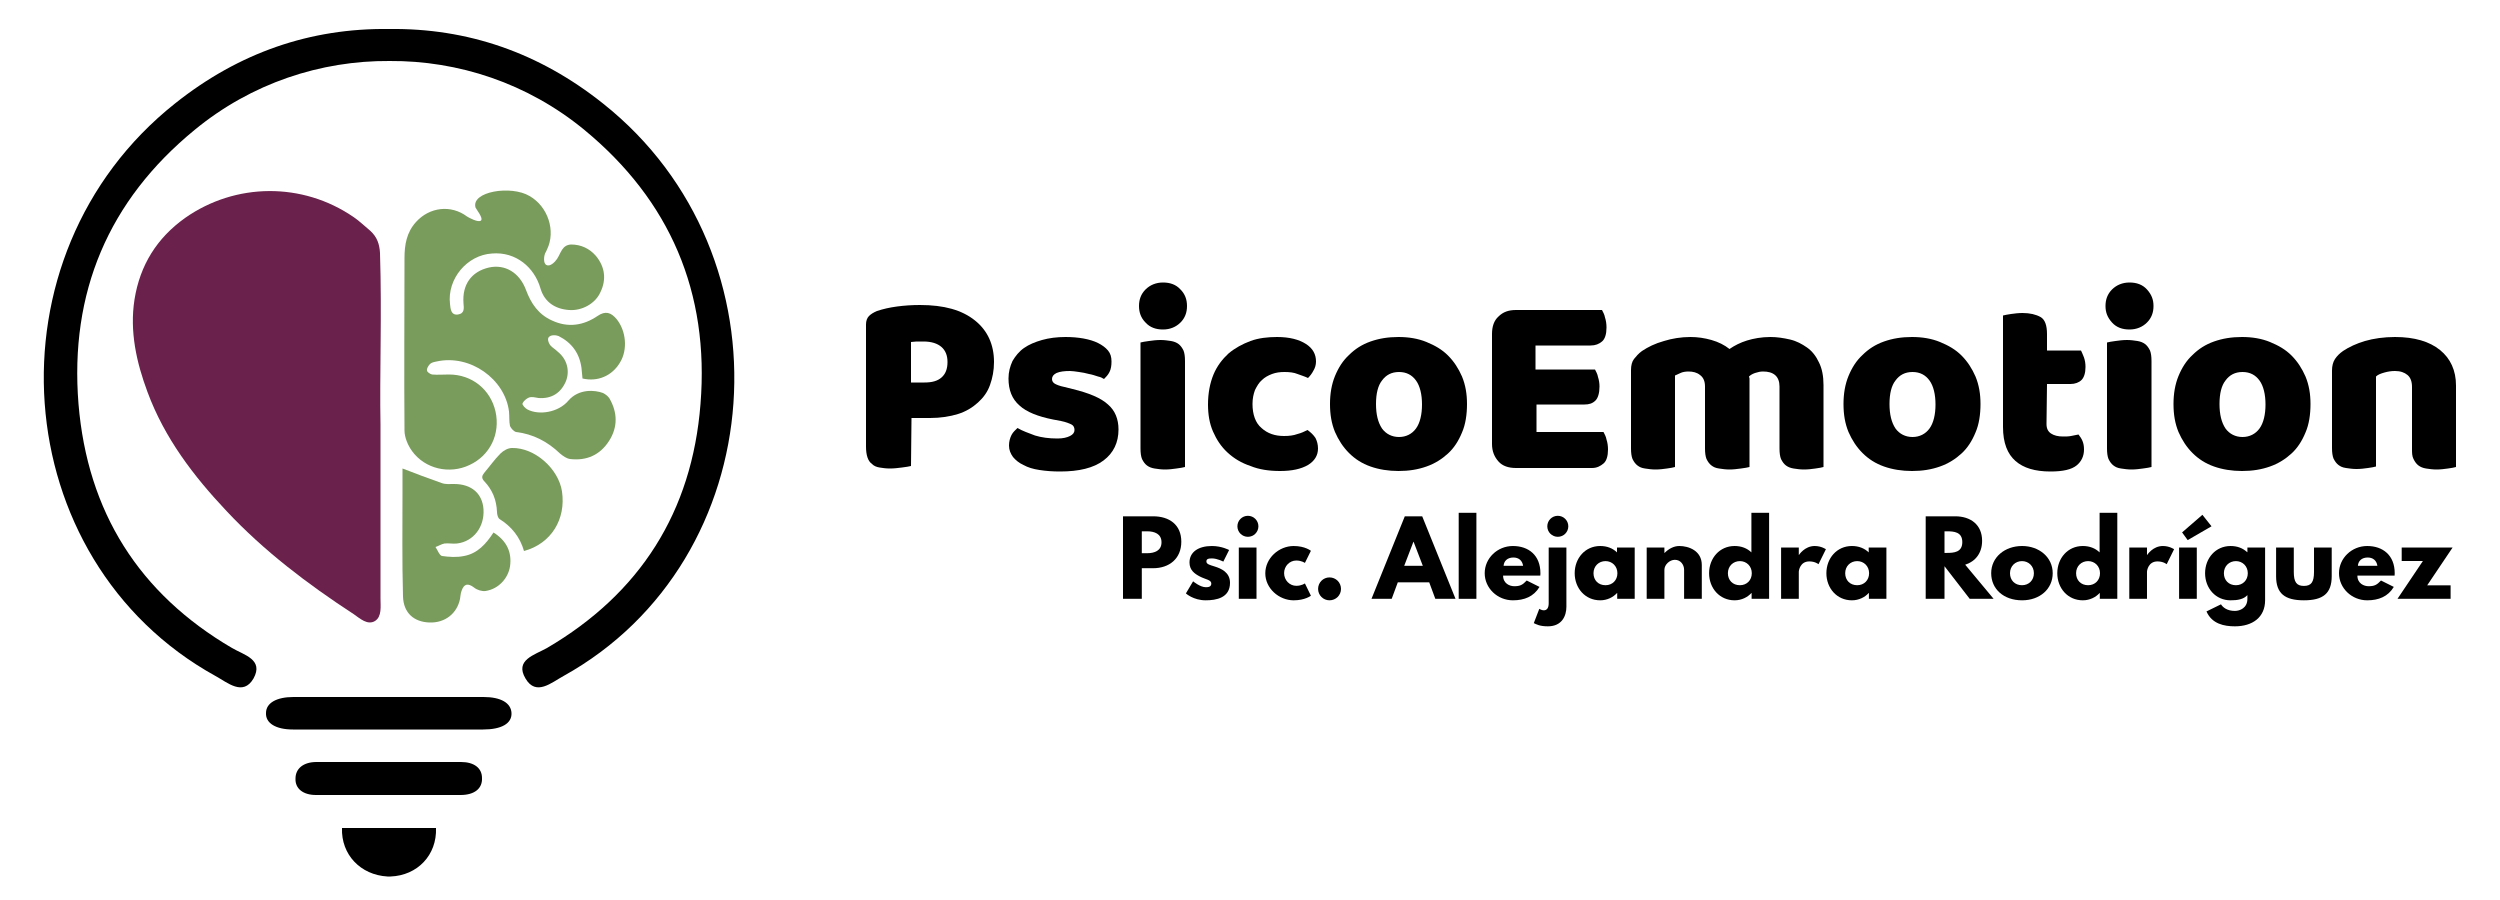 <?xml version="1.0" encoding="iso-8859-1"?>
<!-- Generator: Adobe Illustrator 23.1.0, SVG Export Plug-In . SVG Version: 6.00 Build 0)  -->
<svg version="1.1" id="Layer_1" xmlns="http://www.w3.org/2000/svg" xmlns:xlink="http://www.w3.org/1999/xlink" x="0px" y="0px"
	 viewBox="0 0 500 180" style="enable-background:new 0 0 500 180;" xml:space="preserve">
<g id="FON_N" style="display:none;">
	<g style="display:inline;">
		<path style="fill:#799B5B;" d="M7,101.5c-0.6,0.2-1.6,0.3-2.9,0.5s-2.6,0.3-3.9,0.3s-2.4-0.1-3.4-0.3c-1-0.2-1.8-0.5-2.5-1.1
			s-1.2-1.2-1.5-2.1s-0.5-2.1-0.5-3.5V55.4c0-1.2,0.3-2.1,1-2.7c0.6-0.6,1.5-1.2,2.7-1.6c1.9-0.7,4.1-1.2,6.5-1.5s4.9-0.5,7.4-0.5
			c7.8,0,13.7,1.7,17.8,5s6.2,7.8,6.2,13.5c0,2.8-0.4,5.3-1.3,7.5c-0.9,2.2-2.2,4.1-3.9,5.7c-1.7,1.6-3.9,2.8-6.5,3.7
			c-2.6,0.9-5.6,1.3-9.1,1.3H7V101.5z M11.4,74.4c2.4,0,4.2-0.5,5.4-1.6c1.3-1.1,1.9-2.8,1.9-5c0-2.1-0.7-3.8-2-4.9
			C15.4,61.6,13.5,61,11,61c-0.9,0-1.6,0-2.2,0c-0.6,0-1.2,0.1-1.8,0.2v13.1L11.4,74.4L11.4,74.4z"/>
		<path style="fill:#799B5B;" d="M74.4,89.6c0,4.3-1.6,7.6-4.8,10c-3.2,2.4-7.9,3.6-14.2,3.6c-2.4,0-4.6-0.2-6.6-0.5
			s-3.8-0.9-5.2-1.6s-2.6-1.6-3.4-2.7c-0.8-1.1-1.2-2.3-1.2-3.8c0-1.4,0.3-2.5,0.8-3.4c0.6-0.9,1.2-1.7,2-2.3
			c1.6,0.9,3.5,1.7,5.6,2.4c2.1,0.7,4.5,1.1,7.3,1.1c1.7,0,3.1-0.3,4-0.8s1.4-1.2,1.4-2s-0.3-1.4-1-1.9c-0.7-0.4-1.8-0.8-3.4-1.1
			l-2.5-0.5c-4.9-1-8.5-2.5-10.9-4.5c-2.4-2.1-3.6-5-3.6-8.8c0-2.1,0.5-4,1.4-5.7s2.2-3.1,3.8-4.2s3.6-2,5.9-2.6
			c2.3-0.6,4.8-0.9,7.6-0.9c2.1,0,4,0.2,5.9,0.5c1.8,0.3,3.4,0.8,4.8,1.4s2.4,1.4,3.2,2.4c0.8,1,1.2,2.2,1.2,3.5s-0.2,2.4-0.7,3.3
			s-1.1,1.7-1.8,2.3c-0.5-0.3-1.1-0.6-2-0.9s-1.9-0.6-3-0.8c-1.1-0.3-2.2-0.5-3.3-0.6c-1.1-0.2-2.1-0.3-3-0.3
			c-1.9,0-3.3,0.2-4.3,0.6s-1.5,1.1-1.5,2c0,0.6,0.3,1.1,0.8,1.5c0.6,0.4,1.6,0.8,3.2,1.1l2.6,0.6c5.4,1.2,9.2,2.9,11.5,5.1
			C73.2,83.3,74.4,86.1,74.4,89.6z"/>
		<path style="fill:#799B5B;" d="M81,49.4c0-2.1,0.7-3.9,2.2-5.4c1.4-1.5,3.3-2.2,5.7-2.2s4.3,0.7,5.7,2.2c1.4,1.5,2.2,3.3,2.2,5.4
			c0,2.1-0.7,3.9-2.2,5.4c-1.4,1.5-3.3,2.2-5.7,2.2s-4.3-0.7-5.7-2.2C81.7,53.3,81,51.5,81,49.4z M96,101.7
			c-0.6,0.1-1.5,0.3-2.7,0.5s-2.4,0.3-3.7,0.3c-1.2,0-2.4-0.1-3.3-0.3c-1-0.2-1.8-0.5-2.5-1s-1.2-1.2-1.6-2.1s-0.5-2-0.5-3.4V61.4
			c0.6-0.1,1.5-0.3,2.7-0.5s2.4-0.3,3.7-0.3s2.3,0.1,3.3,0.3s1.8,0.5,2.5,1s1.2,1.2,1.6,2.1c0.4,0.9,0.5,2,0.5,3.4V101.7L96,101.7z"
			/>
		<path style="fill:#799B5B;" d="M128.3,70.8c-1.4,0-2.7,0.2-4,0.7s-2.4,1.1-3.3,2s-1.7,2-2.2,3.3c-0.6,1.3-0.8,2.8-0.8,4.6
			c0,3.5,1,6.1,3,7.9c2,1.7,4.4,2.6,7.3,2.6c1.7,0,3.2-0.2,4.4-0.6s2.3-0.8,3.3-1.3c1.1,0.8,2,1.6,2.5,2.6c0.6,0.9,0.8,2,0.8,3.3
			c0,2.3-1.1,4.1-3.3,5.4s-5.2,1.9-9.1,1.9c-3.5,0-6.8-0.5-9.6-1.6c-2.9-1-5.3-2.5-7.4-4.4s-3.6-4.2-4.8-6.8
			c-1.1-2.6-1.7-5.6-1.7-8.8c0-3.7,0.6-7,1.8-9.8c1.2-2.8,2.9-5.1,4.9-6.9c2.1-1.8,4.5-3.2,7.2-4.1s5.6-1.4,8.7-1.4
			c4.1,0,7.2,0.7,9.4,2.2s3.3,3.3,3.3,5.7c0,1.1-0.3,2.1-0.8,3s-1.1,1.7-1.8,2.4c-1-0.4-2.1-0.9-3.5-1.3
			C131.3,71,129.8,70.8,128.3,70.8z"/>
		<path style="fill:#799B5B;" d="M187.6,81.3c0,3.5-0.5,6.6-1.6,9.3c-1.1,2.7-2.6,5-4.5,6.9s-4.3,3.3-7,4.2c-2.7,1-5.7,1.4-9,1.4
			s-6.3-0.5-9-1.5s-5-2.5-7-4.3s-3.4-4.2-4.5-6.9c-1.1-2.7-1.6-5.7-1.6-9.1c0-3.3,0.5-6.3,1.6-9s2.6-5,4.5-6.9s4.3-3.3,7-4.3
			s5.7-1.5,9-1.5s6.3,0.5,9,1.6c2.7,1,5,2.5,7,4.4c1.9,1.9,3.4,4.2,4.5,6.9C187.1,75,187.6,78,187.6,81.3z M158.1,81.3
			c0,3.4,0.7,6.1,2,7.9s3.2,2.7,5.5,2.7c2.4,0,4.2-0.9,5.4-2.8s1.9-4.5,1.9-7.9s-0.6-6-1.9-7.8c-1.3-1.8-3.1-2.7-5.5-2.7
			s-4.2,0.9-5.5,2.7C158.7,75.3,158.1,77.9,158.1,81.3z"/>
		<path style="fill:#6A214C;" d="M195.7,58.5c0-2.4,0.7-4.3,2.1-5.7c1.4-1.4,3.3-2.1,5.7-2.1h27.9c0.4,0.6,0.7,1.4,1.1,2.4
			c0.3,1,0.5,2.1,0.5,3.2c0,2.1-0.5,3.7-1.4,4.6s-2.2,1.4-3.7,1.4h-17.8v7.9h19c0.4,0.6,0.7,1.4,1.1,2.4c0.3,1,0.5,2,0.5,3.2
			c0,2.1-0.5,3.7-1.4,4.6s-2.1,1.4-3.6,1.4h-15.5v8.9h21.7c0.4,0.6,0.7,1.4,1.1,2.4c0.3,1,0.5,2.1,0.5,3.2c0,2.1-0.5,3.7-1.4,4.6
			s-2.2,1.4-3.7,1.4h-24.7c-2.4,0-4.3-0.7-5.7-2.1s-2.1-3.3-2.1-5.7L195.7,58.5L195.7,58.5z"/>
		<path style="fill:#6A214C;" d="M260.1,59.5c2.3,0,4.6,0.3,6.8,1c2.2,0.6,4.1,1.6,5.8,2.9c1.7-1.1,3.6-2.1,5.7-2.8s4.7-1.1,7.6-1.1
			c2.1,0,4.2,0.3,6.3,0.8c2.1,0.6,3.9,1.4,5.5,2.7c1.6,1.2,2.9,2.8,3.8,4.8c1,2,1.4,4.4,1.4,7.3v26.6c-0.6,0.2-1.4,0.3-2.7,0.5
			c-1.2,0.2-2.5,0.3-3.8,0.3c-1.2,0-2.4-0.1-3.3-0.3c-1-0.2-1.8-0.5-2.5-1s-1.2-1.2-1.6-2.1s-0.5-2-0.5-3.4V75.5
			c0-1.7-0.5-2.9-1.4-3.7c-1-0.8-2.3-1.1-3.9-1.1c-0.8,0-1.6,0.2-2.5,0.5c-0.9,0.4-1.6,0.7-2,1.1c0.1,0.2,0.1,0.4,0.1,0.6
			s0,0.4,0,0.5v28.1c-0.6,0.2-1.5,0.3-2.7,0.5s-2.4,0.3-3.7,0.3c-1.2,0-2.4-0.1-3.3-0.3c-1-0.2-1.8-0.5-2.5-1s-1.2-1.2-1.6-2.1
			s-0.5-2-0.5-3.4v-20c0-1.7-0.5-2.9-1.6-3.7c-1-0.8-2.3-1.1-3.8-1.1c-1,0-1.9,0.2-2.6,0.5c-0.7,0.3-1.4,0.6-1.9,0.9v29.6
			c-0.6,0.2-1.4,0.3-2.7,0.5c-1.2,0.2-2.5,0.3-3.8,0.3c-1.2,0-2.4-0.1-3.3-0.3c-1-0.2-1.8-0.5-2.5-1s-1.2-1.2-1.6-2.1
			c-0.4-0.9-0.5-2-0.5-3.4V70.2c0-1.5,0.3-2.7,1-3.6c0.6-0.9,1.5-1.7,2.7-2.5c1.9-1.4,4.3-2.4,7.1-3.3
			C254.1,59.9,257,59.5,260.1,59.5z"/>
		<path style="fill:#6A214C;" d="M354.4,81.3c0,3.5-0.5,6.6-1.6,9.3c-1.1,2.7-2.6,5-4.5,6.9s-4.3,3.3-7,4.2c-2.7,1-5.7,1.4-9,1.4
			s-6.3-0.5-9-1.5s-5-2.5-7-4.3c-1.9-1.9-3.4-4.2-4.5-6.9c-1.1-2.7-1.6-5.7-1.6-9.1c0-3.3,0.5-6.3,1.6-9s2.6-5,4.5-6.9
			s4.3-3.3,7-4.3s5.7-1.5,9-1.5s6.3,0.5,9,1.6c2.7,1,5,2.5,7,4.4c1.9,1.9,3.4,4.2,4.5,6.9C353.8,75,354.4,78,354.4,81.3z
			 M324.8,81.3c0,3.4,0.7,6.1,2,7.9s3.2,2.7,5.5,2.7s4.2-0.9,5.4-2.8c1.3-1.9,1.9-4.5,1.9-7.9s-0.6-6-1.9-7.8s-3.1-2.7-5.5-2.7
			s-4.2,0.9-5.5,2.7C325.5,75.3,324.8,77.9,324.8,81.3z"/>
		<path style="fill:#6A214C;" d="M375.7,87.7c0,1.5,0.5,2.5,1.4,3.1s2.2,0.9,3.9,0.9c0.8,0,1.7-0.1,2.6-0.2s1.7-0.3,2.4-0.5
			c0.5,0.6,0.9,1.3,1.3,2.1c0.4,0.8,0.5,1.7,0.5,2.7c0,2.1-0.8,3.9-2.4,5.2s-4.4,2-8.5,2c-5,0-8.8-1.1-11.4-3.4c-2.7-2.3-4-5.9-4-11
			v-36c0.6-0.2,1.5-0.4,2.7-0.5c1.2-0.2,2.4-0.3,3.7-0.3c2.5,0,4.4,0.4,5.8,1.3c1.4,0.9,2.1,2.7,2.1,5.5V64h11.1
			c0.3,0.6,0.7,1.4,1,2.3s0.5,2,0.5,3.1c0,2-0.4,3.4-1.3,4.3s-2,1.3-3.5,1.3h-7.7L375.7,87.7L375.7,87.7z"/>
		<path style="fill:#6A214C;" d="M394.8,49.4c0-2.1,0.7-3.9,2.2-5.4c1.4-1.5,3.3-2.2,5.7-2.2c2.4,0,4.3,0.7,5.7,2.2
			c1.4,1.5,2.2,3.3,2.2,5.4c0,2.1-0.7,3.9-2.2,5.4c-1.4,1.5-3.3,2.2-5.7,2.2c-2.4,0-4.3-0.7-5.7-2.2
			C395.5,53.3,394.8,51.5,394.8,49.4z M409.8,101.7c-0.6,0.1-1.5,0.3-2.7,0.5s-2.4,0.3-3.7,0.3s-2.4-0.1-3.3-0.3
			c-1-0.2-1.8-0.5-2.5-1s-1.2-1.2-1.6-2.1s-0.5-2-0.5-3.4V61.4c0.6-0.1,1.5-0.3,2.7-0.5s2.4-0.3,3.7-0.3c1.2,0,2.4,0.1,3.3,0.3
			c1,0.2,1.8,0.5,2.5,1s1.2,1.2,1.6,2.1c0.4,0.9,0.5,2,0.5,3.4V101.7L409.8,101.7z"/>
		<path style="fill:#6A214C;" d="M461.4,81.3c0,3.5-0.5,6.6-1.6,9.3c-1.1,2.7-2.6,5-4.5,6.9s-4.3,3.3-7,4.2c-2.7,1-5.7,1.4-9,1.4
			s-6.3-0.5-9-1.5s-5-2.5-7-4.3c-1.9-1.9-3.4-4.2-4.5-6.9c-1.1-2.7-1.6-5.7-1.6-9.1c0-3.3,0.5-6.3,1.6-9s2.6-5,4.5-6.9
			s4.3-3.3,7-4.3s5.7-1.5,9-1.5s6.3,0.5,9,1.6c2.7,1,5,2.5,7,4.4c1.9,1.9,3.4,4.2,4.5,6.9C460.9,75,461.4,78,461.4,81.3z
			 M431.9,81.3c0,3.4,0.7,6.1,2,7.9s3.2,2.7,5.5,2.7s4.2-0.9,5.4-2.8c1.3-1.9,1.9-4.5,1.9-7.9s-0.6-6-1.9-7.8s-3.1-2.7-5.5-2.7
			s-4.2,0.9-5.5,2.7C432.5,75.3,431.9,77.9,431.9,81.3z"/>
		<path style="fill:#6A214C;" d="M494.4,75.8c0-1.7-0.5-3-1.5-3.8s-2.3-1.2-4-1.2c-1.1,0-2.2,0.1-3.3,0.4c-1.1,0.3-2,0.7-2.8,1.3
			v29.3c-0.6,0.2-1.4,0.3-2.7,0.5c-1.2,0.2-2.5,0.3-3.8,0.3c-1.2,0-2.4-0.1-3.3-0.3c-1-0.2-1.8-0.5-2.5-1s-1.2-1.2-1.6-2.1
			s-0.5-2-0.5-3.4V70.4c0-1.5,0.3-2.8,1-3.7c0.6-1,1.5-1.8,2.7-2.6c1.9-1.4,4.3-2.4,7.2-3.3c2.9-0.8,6.1-1.3,9.7-1.3
			c6.4,0,11.3,1.4,14.7,4.2s5.1,6.7,5.1,11.6v26.4c-0.6,0.2-1.5,0.3-2.7,0.5s-2.5,0.3-3.8,0.3c-1.2,0-2.4-0.1-3.3-0.3
			c-1-0.2-1.8-0.5-2.5-1s-1.2-1.2-1.6-2.1s-0.5-2-0.5-3.4L494.4,75.8L494.4,75.8z"/>
	</g>
</g>
<g id="V._COLOR" style="display:none;">
	<rect x="368.3" y="-216" style="display:inline;fill:#EDEEF0;" width="277.8" height="612"/>
	<g style="display:inline;">
		<path d="M514.7,173.4c0.2,6-4.1,10.5-10.1,10.8c-0.1,0-0.2,0-0.3,0c-0.1,0-0.2,0-0.3,0c-6-0.3-10.4-4.9-10.1-10.8H514.7z"/>
		<path d="M504,166c-5.3,0-10.6,0-16,0c-2.9,0-4.6-1.4-4.6-3.7s1.8-3.6,4.7-3.6c10.7,0,21.4,0,32.1,0c2.9,0,4.6,1.3,4.7,3.6
			c0.1,2.4-1.7,3.7-4.8,3.7C514.8,166,509.4,166,504,166z"/>
		<path d="M503.9,151.4c-7,0-14,0-21,0c-3.8,0-6.1-1.4-6-3.7c0.1-2.2,2.3-3.6,6.1-3.6c14.1,0,28.1,0,42.2,0c3.9,0,6.1,1.3,6.2,3.6
			c0.1,2.3-2.2,3.7-6.3,3.7C518.1,151.4,511,151.4,503.9,151.4z"/>
		<g id="parte_cerebro_3_">
			<path style="fill:#799B5B;" d="M531.1,115.2c-0.5,2.7-2.6,5-5.4,5.4c-0.8,0.1-1.9-0.2-2.5-0.8c-1.3-1-2.3-0.8-2.8,0.8
				c-0.2,0.6-0.2,1.2-0.3,1.8c-0.7,3.3-3.4,5.3-6.8,5.2c-3.4-0.2-5.8-2.2-5.9-5.7c-0.2-7.8-0.1-15.7-0.1-23.5c0-1.8,0-3.5,0-4.9
				c2.9,1.1,5.7,2.2,8.6,3.2c0.8,0.3,1.8,0.2,2.8,0.2c3.9,0,6.3,2.2,6.5,5.7c0.2,3.9-2.3,7.1-5.9,7.6c-0.9,0.1-1.9-0.1-2.8,0
				c-0.7,0.1-1.3,0.5-2,0.8c0.5,0.7,0.9,1.9,1.4,2c1.6,0.3,3.3,0.3,4.8,0c3-0.6,4.9-2.7,6.5-5.3
				C530.4,109.6,531.6,112.1,531.1,115.2z"/>
			<path style="fill:#799B5B;" d="M534.3,111.8c-0.9-3.1-2.8-5.4-5.5-7.1c-0.4-0.2-0.5-1.1-0.5-1.6c-0.1-2.6-1-4.9-2.8-6.8
				c-0.8-0.8-0.6-1.3,0-2c1.2-1.4,2.3-2.9,3.6-4.2c0.6-0.6,1.6-1.2,2.5-1.2c5-0.1,10.3,4.6,11.1,9.6
				C543.6,104.7,540.3,110.1,534.3,111.8z"/>
			<path style="fill:#799B5B;" d="M555.6,69.9c-1.8,3-5,4.4-8.4,3.6c-0.1-0.7-0.1-1.5-0.2-2.3c-0.4-3.3-2.3-5.6-5.1-7.1
				c-0.5-0.3-1.8-0.3-2.2,0.3c-0.4,0.6,0.3,1.6,0.6,2c0.3,0.3,0.9,0.7,1.4,1.1c2.1,1.7,2.8,4.3,1.8,6.6c-1.1,2.6-3.3,4-6.1,3.8
				c-0.7-0.1-1.5-0.3-2.1-0.1c-0.6,0.2-1.2,0.8-1.5,1.3c-0.1,0.3,0.6,1.1,1.1,1.4c2.5,1.4,6.9,0.7,9.1-2c2.3-2.7,5.9-2.4,7.7-1.6
				c0.4,0.2,1.1,0.7,1.4,1.3c1.7,3.1,1.9,6.4-0.1,9.5s-5,4.4-8.7,4c-0.8-0.1-1.6-0.6-2.2-1.2c-2.8-2.7-5.9-4.4-9.8-4.8
				c-0.5-0.1-1.1-0.8-1.3-1.3c-0.2-1-0.1-2.1-0.2-3.2c-0.9-7.7-8.6-13.1-16.2-11.5c-0.5,0.1-1.1,0.2-1.5,0.6s-0.7,1-0.7,1.5
				c0,0.3,0.7,0.8,1.1,0.9c1.2,0.1,2.5,0,3.7,0c5.1,0,9.2,3.3,10.3,8.2c1.1,5-1.2,9.8-5.8,11.9c-4.5,2.1-9.9,0.9-12.8-3.1
				c-0.9-1.3-1.6-3-1.6-4.5c-0.1-12.8,0-25.5,0-38.3c0-2.9,0.4-5.7,2.5-8c2.9-3.3,7.7-3.8,11.3-1.2c0.3,0.2,2.6,1.4,3.1,0.9
				c0.5-0.6-1.1-2.6-1.2-2.9c-1-3.5,7.9-5,12-2.6c4.1,2.3,5.8,7.7,3.9,11.9c-0.1,0.3-0.4,0.6-0.5,0.9c-0.2,0.6-0.4,2.2,0.3,2.6
				c0.8,0.4,1.9-0.7,2.3-1.3c0.9-1.3,1.2-3.2,3.1-3.2c2.2,0,4.1,0.8,5.5,2.6c2,2.5,2.3,5.2,1,8c-1.1,2.6-4.1,4.2-7,4
				c-3.1-0.2-5.5-1.8-6.4-4.8c-1.4-4.7-5.4-8.2-10.8-7.8c-5.6,0.4-10.1,5.7-9.3,11.3c0.1,1.1,0.2,2.5,1.8,2.3
				c1.4-0.2,1.3-1.4,1.2-2.5c-0.3-4.2,1.8-7.1,5.6-7.9c3.5-0.8,6.8,1.1,8.2,5c1.1,3,2.8,5.4,5.7,6.8c3.6,1.7,7,1.1,10.2-1
				c1.8-1.2,3-0.8,4.3,0.6C556.9,62.8,557.3,67,555.6,69.9z"/>
		</g>
		<path id="parte_corazon_3_" style="fill:#6A214C;" d="M502.3,83.7c0,14.7,0,26.7,0,38.6c0,1.8,0.3,4-1.3,4.9
			c-1.6,1-3.3-0.6-4.8-1.5c-10.2-6.7-19.9-14-28.3-22.9c-7.3-7.8-13.8-16.2-17.6-26.4c-2.5-6.6-4-13.4-2.9-20.5
			c1.2-7.6,5-13.7,11.2-18.1c11.2-7.9,26.2-7.9,37.4-0.2c1.3,0.9,2.5,2.1,3.8,3.1c1.5,1.3,2,2.9,2.1,4.9
			C502.6,59.2,502.1,72.8,502.3,83.7z"/>
		<path style="fill-rule:evenodd;clip-rule:evenodd;" d="M543,139.6c-2.7,1.5-6.1,4.6-8.4,0.6c-2.4-4.2,2-5.2,4.7-6.8
			c20.7-12.2,32.2-30.2,34.1-54.2c2-24.8-6.8-45.3-25.8-60.9C534.9,7.9,519.5,2.9,504.2,2.9c-15.3-0.1-30.7,4.9-43.4,15.4
			c-19,15.6-27.8,36.1-25.8,60.9c2,24,13.5,42.1,34.1,54.2c2.7,1.6,7.1,2.6,4.7,6.8c-2.3,4-5.8,0.9-8.4-0.6
			c-46.5-25.8-51.4-93.5-8.9-127.3C470.9,1,486.8-4.5,504.2-4.2c17.4-0.3,33.4,5.2,47.6,16.5C594.3,46.1,589.5,113.8,543,139.6z"/>
	</g>
	<g style="display:inline;">
		<g>
			<path d="M-5-74.9c0.1,3.4-2.3,6-5.8,6.1c-0.1,0-0.1,0-0.2,0s-0.1,0-0.2,0c-3.4-0.2-5.9-2.8-5.8-6.1H-5z"/>
			<path d="M-11-79.2c-3,0-6,0-9.1,0c-1.7,0-2.6-0.8-2.6-2.1c0-1.3,1-2.1,2.7-2.1c6.1,0,12.2,0,18.3,0c1.7,0,2.6,0.8,2.7,2
				c0,1.3-1,2.1-2.7,2.1C-4.9-79.2-8-79.2-11-79.2z"/>
			<path d="M-11.1-87.4c-4,0-7.9,0-11.9,0c-2.2,0-3.4-0.8-3.4-2.1c0-1.3,1.3-2,3.5-2c8,0,16,0,24,0c2.2,0,3.5,0.7,3.5,2
				S3.3-87.4,1-87.4C-3-87.4-7.1-87.4-11.1-87.4z"/>
			<g id="parte_cerebro_2_">
				<path d="M4.3-108c-0.3,1.5-1.5,2.8-3.1,3.1c-0.5,0.1-1.1-0.1-1.4-0.4c-0.8-0.6-1.3-0.5-1.6,0.5c-0.1,0.3-0.1,0.7-0.2,1
					c-0.4,1.9-1.9,3-3.9,2.9s-3.3-1.2-3.3-3.3c-0.1-4.5,0-8.9,0-13.4c0-1,0-2,0-2.8c1.7,0.6,3.3,1.3,4.9,1.8c0.5,0.2,1,0.1,1.6,0.1
					c2.2,0,3.6,1.2,3.7,3.2c0.1,2.2-1.3,4-3.3,4.3c-0.5,0.1-1.1-0.1-1.6,0c-0.4,0.1-0.8,0.3-1.1,0.4c0.3,0.4,0.5,1.1,0.8,1.1
					c0.9,0.2,1.9,0.2,2.8,0c1.7-0.3,2.8-1.5,3.7-3C4-111.2,4.6-109.7,4.3-108z"/>
				<path d="M6.1-109.9c-0.5-1.8-1.6-3.1-3.1-4c-0.2-0.1-0.3-0.6-0.3-0.9c0-1.5-0.5-2.8-1.6-3.9c-0.4-0.4-0.3-0.7,0-1.1
					c0.7-0.8,1.3-1.7,2-2.4c0.4-0.4,0.9-0.7,1.4-0.7c2.9-0.1,5.9,2.6,6.3,5.5C11.4-114,9.6-110.9,6.1-109.9z"/>
				<path d="M18.3-133.7c-1,1.7-2.8,2.5-4.7,2c0-0.4-0.1-0.9-0.1-1.3c-0.2-1.9-1.3-3.2-2.9-4c-0.3-0.2-1-0.2-1.3,0.2
					c-0.2,0.3,0.2,0.9,0.4,1.1c0.2,0.2,0.5,0.4,0.8,0.6c1.2,1,1.6,2.4,1,3.8c-0.6,1.5-1.9,2.3-3.5,2.2c-0.4,0-0.8-0.2-1.2-0.1
					c-0.3,0.1-0.7,0.4-0.8,0.8c-0.1,0.2,0.4,0.6,0.6,0.8c1.4,0.8,3.9,0.4,5.2-1.1c1.3-1.5,3.3-1.4,4.4-0.9c0.2,0.1,0.6,0.4,0.8,0.7
					c1,1.8,1.1,3.6,0,5.4s-2.9,2.5-4.9,2.3c-0.4-0.1-0.9-0.4-1.2-0.7c-1.6-1.5-3.4-2.5-5.6-2.7c-0.3,0-0.7-0.4-0.7-0.7
					c-0.1-0.6-0.1-1.2-0.1-1.8c-0.5-4.4-4.9-7.5-9.2-6.5c-0.3,0.1-0.6,0.1-0.8,0.3c-0.2,0.2-0.4,0.6-0.4,0.8s0.4,0.5,0.6,0.5
					c0.7,0.1,1.4,0,2.1,0c2.9,0,5.2,1.9,5.8,4.7s-0.7,5.6-3.3,6.8c-2.5,1.2-5.6,0.5-7.3-1.8c-0.5-0.7-0.9-1.7-0.9-2.6
					c-0.1-7.2,0-14.5,0-21.8c0-1.6,0.3-3.2,1.4-4.5c1.7-1.9,4.4-2.2,6.4-0.7c0.2,0.1,1.5,0.8,1.8,0.5s-0.6-1.5-0.7-1.7
					c-0.6-2,4.5-2.8,6.8-1.5s3.3,4.4,2.2,6.8c-0.1,0.2-0.2,0.4-0.3,0.5c-0.1,0.3-0.2,1.2,0.2,1.5c0.5,0.2,1.1-0.4,1.3-0.8
					c0.5-0.7,0.7-1.8,1.8-1.8c1.3,0,2.3,0.5,3.1,1.5c1.1,1.4,1.3,2.9,0.6,4.6c-0.7,1.5-2.3,2.4-4,2.3c-1.8-0.1-3.1-1-3.6-2.7
					c-0.8-2.6-3.1-4.7-6.1-4.4c-3.2,0.2-5.7,3.2-5.3,6.4c0.1,0.6,0.1,1.4,1,1.3c0.8-0.1,0.8-0.8,0.7-1.4c-0.2-2.4,1-4,3.2-4.5
					c2-0.4,3.8,0.6,4.7,2.8c0.6,1.7,1.6,3.1,3.3,3.9c2,1,4,0.6,5.8-0.6c1-0.7,1.7-0.4,2.4,0.4C19-137.8,19.2-135.4,18.3-133.7z"/>
			</g>
			<path id="parte_corazon_2_" d="M-12-125.9c0,8.4,0,15.2,0,21.9c0,1,0.2,2.3-0.7,2.8s-1.9-0.3-2.7-0.9c-5.8-3.8-11.3-7.9-16.1-13
				c-4.1-4.4-7.8-9.2-10-15c-1.4-3.8-2.3-7.6-1.6-11.7c0.7-4.3,2.8-7.8,6.4-10.3c6.4-4.5,14.9-4.5,21.3-0.1c0.8,0.5,1.4,1.2,2.1,1.8
				c0.8,0.7,1.1,1.7,1.2,2.8C-11.8-139.8-12.1-132.1-12-125.9z"/>
			<path style="fill-rule:evenodd;clip-rule:evenodd;" d="M11.1-94.1c-1.5,0.8-3.5,2.6-4.8,0.3c-1.4-2.4,1.2-2.9,2.7-3.8
				c11.7-6.9,18.3-17.2,19.4-30.8c1.1-14.1-3.8-25.7-14.7-34.6c-7.2-5.9-16-8.8-24.6-8.7c-8.7,0-17.4,2.8-24.6,8.7
				c-10.8,8.9-15.8,20.5-14.7,34.6c1.1,13.6,7.6,23.9,19.4,30.8c1.5,0.9,4,1.5,2.7,3.8s-3.3,0.5-4.8-0.3
				c-26.4-14.7-29.2-53.1-5-72.3c8.1-6.4,17.2-9.5,27-9.4c9.9-0.1,19,3,27,9.4C40.3-147.2,37.5-108.8,11.1-94.1z"/>
		</g>
		<g>
			<path d="M-105.4-25.4c-0.2,0.1-0.6,0.1-1.1,0.2s-1,0.1-1.5,0.1s-0.9,0-1.3-0.1s-0.7-0.2-1-0.4c-0.3-0.2-0.5-0.5-0.6-0.8
				c-0.1-0.4-0.2-0.8-0.2-1.4v-15.5c0-0.5,0.1-0.8,0.4-1.1s0.6-0.5,1-0.6c0.7-0.3,1.6-0.5,2.5-0.6c1-0.1,1.9-0.2,2.9-0.2
				c3,0,5.3,0.6,6.9,1.9c1.6,1.3,2.4,3,2.4,5.3c0,1.1-0.2,2-0.5,2.9s-0.8,1.6-1.5,2.2c-0.7,0.6-1.5,1.1-2.5,1.4s-2.2,0.5-3.5,0.5
				h-2.3L-105.4-25.4L-105.4-25.4z M-103.7-36c0.9,0,1.6-0.2,2.1-0.6c0.5-0.4,0.7-1.1,0.7-2c0-0.8-0.3-1.5-0.8-1.9s-1.3-0.7-2.2-0.7
				c-0.3,0-0.6,0-0.9,0c-0.2,0-0.5,0-0.7,0.1v5.1L-103.7-36L-103.7-36z"/>
			<path d="M-79.2-30.1c0,1.7-0.6,3-1.9,3.9s-3.1,1.4-5.5,1.4c-0.9,0-1.8-0.1-2.6-0.2c-0.8-0.1-1.5-0.3-2-0.6c-0.5-0.3-1-0.6-1.3-1
				s-0.5-0.9-0.5-1.5c0-0.5,0.1-1,0.3-1.3c0.2-0.4,0.5-0.7,0.8-0.9c0.6,0.4,1.4,0.7,2.2,0.9c0.8,0.3,1.8,0.4,2.8,0.4
				c0.7,0,1.2-0.1,1.6-0.3c0.4-0.2,0.5-0.5,0.5-0.8s-0.1-0.5-0.4-0.7s-0.7-0.3-1.3-0.4l-1-0.2c-1.9-0.4-3.3-1-4.3-1.8
				c-0.9-0.8-1.4-1.9-1.4-3.4c0-0.8,0.2-1.5,0.5-2.2s0.8-1.2,1.5-1.6c0.6-0.4,1.4-0.8,2.3-1s1.9-0.4,2.9-0.4c0.8,0,1.6,0.1,2.3,0.2
				c0.7,0.1,1.3,0.3,1.9,0.5c0.5,0.2,0.9,0.6,1.2,0.9c0.3,0.4,0.5,0.8,0.5,1.4c0,0.5-0.1,0.9-0.3,1.3c-0.2,0.4-0.4,0.7-0.7,0.9
				c-0.2-0.1-0.4-0.2-0.8-0.3s-0.7-0.2-1.1-0.3s-0.8-0.2-1.3-0.2c-0.4-0.1-0.8-0.1-1.2-0.1c-0.7,0-1.3,0.1-1.7,0.2
				c-0.4,0.2-0.6,0.4-0.6,0.8c0,0.2,0.1,0.4,0.3,0.6c0.2,0.2,0.6,0.3,1.2,0.4l1,0.2c2.1,0.5,3.6,1.1,4.5,2
				C-79.9-32.4-79.2-31.4-79.2-30.1z"/>
			<path d="M-76.6-45.7c0-0.8,0.3-1.5,0.8-2.1c0.6-0.6,1.3-0.9,2.2-0.9s1.7,0.3,2.2,0.9c0.6,0.6,0.8,1.3,0.8,2.1s-0.3,1.5-0.8,2.1
				s-1.3,0.9-2.2,0.9s-1.7-0.3-2.2-0.9C-76.3-44.1-76.6-44.8-76.6-45.7z M-70.8-25.3c-0.2,0-0.6,0.1-1.1,0.2s-0.9,0.1-1.4,0.1
				s-0.9,0-1.3-0.1s-0.7-0.2-1-0.4s-0.5-0.5-0.6-0.8s-0.2-0.8-0.2-1.3V-41c0.2,0,0.6-0.1,1.1-0.2s0.9-0.1,1.4-0.1s0.9,0,1.3,0.1
				s0.7,0.2,1,0.4s0.5,0.5,0.6,0.8s0.2,0.8,0.2,1.3V-25.3z"/>
			<path d="M-58.2-37.3c-0.5,0-1.1,0.1-1.6,0.3s-0.9,0.4-1.3,0.8s-0.7,0.8-0.9,1.3s-0.3,1.1-0.3,1.8c0,1.4,0.4,2.4,1.2,3.1
				s1.7,1,2.8,1c0.7,0,1.2-0.1,1.7-0.2c0.5-0.2,0.9-0.3,1.3-0.5c0.4,0.3,0.8,0.6,1,1s0.3,0.8,0.3,1.3c0,0.9-0.4,1.6-1.3,2.1
				s-2,0.7-3.5,0.7c-1.4,0-2.6-0.2-3.7-0.6c-1.1-0.4-2.1-1-2.9-1.7s-1.4-1.6-1.9-2.6c-0.4-1-0.7-2.2-0.7-3.4c0-1.4,0.2-2.7,0.7-3.8
				s1.1-2,1.9-2.7s1.7-1.2,2.8-1.6s2.2-0.5,3.4-0.5c1.6,0,2.8,0.3,3.6,0.9c0.9,0.6,1.3,1.3,1.3,2.2c0,0.4-0.1,0.8-0.3,1.2
				s-0.4,0.7-0.7,0.9c-0.4-0.2-0.8-0.3-1.3-0.5C-57.1-37.3-57.6-37.3-58.2-37.3z"/>
			<path d="M-35.2-33.3c0,1.4-0.2,2.6-0.6,3.6c-0.4,1.1-1,2-1.8,2.7s-1.7,1.3-2.7,1.6s-2.2,0.6-3.5,0.6s-2.5-0.2-3.5-0.6
				s-2-1-2.7-1.7s-1.3-1.6-1.8-2.7s-0.6-2.2-0.6-3.5s0.2-2.5,0.6-3.5c0.4-1,1-1.9,1.8-2.7c0.8-0.7,1.7-1.3,2.7-1.7s2.2-0.6,3.5-0.6
				s2.5,0.2,3.5,0.6s2,1,2.7,1.7c0.8,0.7,1.3,1.6,1.8,2.7C-35.4-35.7-35.2-34.5-35.2-33.3z M-46.7-33.3c0,1.3,0.3,2.4,0.8,3.1
				s1.2,1.1,2.2,1.1s1.6-0.4,2.1-1.1s0.7-1.7,0.7-3.1c0-1.4-0.3-2.3-0.8-3s-1.2-1.1-2.1-1.1s-1.6,0.4-2.1,1.1S-46.7-34.6-46.7-33.3z
				"/>
			<path d="M-32-42.1c0-0.9,0.3-1.7,0.8-2.2s1.3-0.8,2.2-0.8h10.8c0.2,0.2,0.3,0.6,0.4,1s0.2,0.8,0.2,1.2c0,0.8-0.2,1.4-0.5,1.8
				c-0.4,0.4-0.8,0.5-1.4,0.5h-6.9v3.1h7.4c0.2,0.2,0.3,0.6,0.4,0.9c0.1,0.4,0.2,0.8,0.2,1.2c0,0.8-0.2,1.4-0.5,1.8
				c-0.4,0.4-0.8,0.5-1.4,0.5h-6v3.4h8.4c0.2,0.2,0.3,0.6,0.4,1s0.2,0.8,0.2,1.2c0,0.8-0.2,1.4-0.5,1.8c-0.4,0.4-0.8,0.5-1.4,0.5
				H-29c-0.9,0-1.7-0.3-2.2-0.8s-0.8-1.3-0.8-2.2V-42.1z"/>
			<path d="M-7-41.7c0.9,0,1.8,0.1,2.6,0.4c0.9,0.3,1.6,0.6,2.2,1.1c0.7-0.4,1.4-0.8,2.2-1.1s1.8-0.4,3-0.4c0.8,0,1.6,0.1,2.4,0.3
				s1.5,0.6,2.1,1s1.1,1.1,1.5,1.9c0.4,0.8,0.6,1.7,0.6,2.8v10.3c-0.2,0.1-0.6,0.1-1,0.2c-0.5,0.1-1,0.1-1.5,0.1s-0.9,0-1.3-0.1
				s-0.7-0.2-1-0.4s-0.5-0.5-0.6-0.8S4-27.2,4-27.7v-7.8c0-0.7-0.2-1.1-0.6-1.4c-0.4-0.3-0.9-0.4-1.5-0.4c-0.3,0-0.6,0.1-1,0.2
				s-0.6,0.3-0.8,0.4c0,0.1,0,0.2,0,0.2c0,0.1,0,0.1,0,0.2v10.9c-0.2,0.1-0.6,0.1-1.1,0.2C-1.2-25.1-1.7-25-2.2-25s-0.9,0-1.3-0.1
				s-0.7-0.2-1-0.4C-4.7-25.7-4.9-26-5-26.3s-0.2-0.8-0.2-1.3v-7.8c0-0.7-0.2-1.1-0.6-1.4c-0.4-0.3-0.9-0.4-1.5-0.4
				c-0.4,0-0.7,0.1-1,0.2c-0.3-0.1-0.5,0-0.7,0.2v11.5c-0.2,0.1-0.6,0.1-1,0.2c-0.5,0.1-1,0.1-1.5,0.1s-0.9,0-1.3-0.1
				c-0.4-0.1-0.7-0.2-1-0.4c-0.3-0.2-0.5-0.5-0.6-0.8s-0.2-0.8-0.2-1.3v-9.9c0-0.6,0.1-1.1,0.4-1.4c0.3-0.4,0.6-0.7,1-1
				c0.7-0.5,1.7-1,2.8-1.3C-9.3-41.6-8.2-41.7-7-41.7z"/>
			<path d="M29.6-33.3c0,1.4-0.2,2.6-0.6,3.6c-0.4,1.1-1,2-1.8,2.7s-1.7,1.3-2.7,1.6c-1,0.4-2.2,0.6-3.5,0.6s-2.5-0.2-3.5-0.6
				s-2-1-2.7-1.7s-1.3-1.6-1.8-2.7s-0.6-2.2-0.6-3.5s0.2-2.5,0.6-3.5c0.4-1,1-1.9,1.8-2.7c0.8-0.7,1.7-1.3,2.7-1.7s2.2-0.6,3.5-0.6
				s2.5,0.2,3.5,0.6s2,1,2.7,1.7c0.8,0.7,1.3,1.6,1.8,2.7C29.4-35.7,29.6-34.5,29.6-33.3z M18.2-33.3c0,1.3,0.3,2.4,0.8,3.1
				s1.2,1.1,2.1,1.1s1.6-0.4,2.1-1.1s0.7-1.7,0.7-3.1c0-1.4-0.3-2.3-0.8-3s-1.2-1.1-2.1-1.1s-1.6,0.4-2.1,1.1S18.2-34.6,18.2-33.3z"
				/>
			<path d="M38-30.8c0,0.6,0.2,1,0.5,1.2c0.4,0.2,0.9,0.4,1.5,0.4c0.3,0,0.7,0,1-0.1s0.7-0.1,0.9-0.2c0.2,0.2,0.4,0.5,0.5,0.8
				s0.2,0.7,0.2,1.1c0,0.8-0.3,1.5-0.9,2s-1.7,0.8-3.3,0.8c-1.9,0-3.4-0.4-4.4-1.3s-1.6-2.3-1.6-4.3v-14c0.2-0.1,0.6-0.1,1-0.2
				c0.4-0.1,0.9-0.1,1.4-0.1c1,0,1.7,0.2,2.2,0.5s0.8,1.1,0.8,2.2v2.1h4.3c0.1,0.2,0.3,0.5,0.4,0.9s0.2,0.8,0.2,1.2
				c0,0.8-0.2,1.3-0.5,1.7c-0.3,0.3-0.8,0.5-1.4,0.5h-3L38-30.8L38-30.8z"/>
			<path d="M45.4-45.7c0-0.8,0.3-1.5,0.8-2.1c0.6-0.6,1.3-0.9,2.2-0.9s1.7,0.3,2.2,0.9c0.6,0.6,0.8,1.3,0.8,2.1s-0.3,1.5-0.8,2.1
				c-0.6,0.6-1.3,0.9-2.2,0.9s-1.7-0.3-2.2-0.9C45.7-44.1,45.4-44.8,45.4-45.7z M51.2-25.3c-0.2,0-0.6,0.1-1.1,0.2S49.2-25,48.7-25
				s-0.9,0-1.3-0.1c-0.4-0.1-0.7-0.2-1-0.4s-0.5-0.5-0.6-0.8s-0.2-0.8-0.2-1.3V-41c0.2,0,0.6-0.1,1.1-0.2s0.9-0.1,1.4-0.1
				s0.9,0,1.3,0.1c0.4,0.1,0.7,0.2,1,0.4s0.5,0.5,0.6,0.8s0.2,0.8,0.2,1.3V-25.3z"/>
			<path d="M71.3-33.3c0,1.4-0.2,2.6-0.6,3.6c-0.4,1.1-1,2-1.8,2.7s-1.7,1.3-2.7,1.6s-2.2,0.6-3.5,0.6c-1.3,0-2.5-0.2-3.5-0.6
				s-2-1-2.7-1.7s-1.3-1.6-1.8-2.7s-0.6-2.2-0.6-3.5s0.2-2.5,0.6-3.5c0.4-1,1-1.9,1.8-2.7c0.8-0.7,1.7-1.3,2.7-1.7s2.2-0.6,3.5-0.6
				c1.3,0,2.5,0.2,3.5,0.6c1.1,0.4,2,1,2.7,1.7c0.8,0.7,1.3,1.6,1.8,2.7C71.1-35.7,71.3-34.5,71.3-33.3z M59.8-33.3
				c0,1.3,0.3,2.4,0.8,3.1s1.2,1.1,2.2,1.1s1.6-0.4,2.1-1.1s0.7-1.7,0.7-3.1c0-1.4-0.3-2.3-0.8-3s-1.2-1.1-2.1-1.1S61-37,60.5-36.3
				S59.8-34.6,59.8-33.3z"/>
			<path d="M84.1-35.4c0-0.7-0.2-1.2-0.6-1.5s-0.9-0.5-1.6-0.5c-0.4,0-0.9,0.1-1.3,0.2c-0.4,0.1-0.8,0.3-1.1,0.5v11.4
				c-0.2,0.1-0.6,0.1-1,0.2C78-25,77.5-25,77-25s-0.9,0-1.3-0.1s-0.7-0.2-1-0.4c-0.3-0.2-0.5-0.5-0.6-0.8s-0.2-0.8-0.2-1.3v-9.8
				c0-0.6,0.1-1.1,0.4-1.4c0.3-0.3,0.6-0.7,1-1c0.7-0.5,1.7-1,2.8-1.3c1.1-0.3,2.4-0.5,3.8-0.5c2.5,0,4.4,0.5,5.7,1.6
				c1.3,1.1,2,2.6,2,4.5v10.3c-0.2,0.1-0.6,0.1-1,0.2c-0.5,0.1-1,0.1-1.5,0.1s-0.9,0-1.3-0.1s-0.7-0.2-1-0.4s-0.5-0.5-0.6-0.8
				S84-27,84-27.5L84.1-35.4L84.1-35.4z"/>
		</g>
	</g>
	<g style="display:inline;">
		<g>
			<path style="fill:#6A214C;" d="M-5,114.5c0.1,3.4-2.3,6-5.8,6.1c-0.1,0-0.1,0-0.2,0c-0.1,0-0.1,0-0.2,0c-3.4-0.2-5.9-2.8-5.8-6.1
				H-5z"/>
			<path style="fill:#6A214C;" d="M-11,110.3c-3,0-6,0-9.1,0c-1.7,0-2.6-0.8-2.6-2.1c0-1.3,1-2.1,2.7-2.1c6.1,0,12.2,0,18.3,0
				c1.7,0,2.6,0.8,2.7,2c0,1.3-1,2.1-2.7,2.1C-4.9,110.3-8,110.3-11,110.3z"/>
			<path style="fill:#6A214C;" d="M-11.1,102.1c-4,0-7.9,0-11.9,0c-2.2,0-3.4-0.8-3.4-2.1c0-1.3,1.3-2,3.5-2c8,0,16,0,24,0
				c2.2,0,3.5,0.7,3.5,2s-1.3,2.1-3.6,2.1C-3,102.1-7.1,102.1-11.1,102.1z"/>
			<g id="parte_cerebro_5_">
				<path style="fill:#6A214C;" d="M4.3,81.5C4,83,2.8,84.3,1.2,84.6c-0.5,0.1-1.1-0.1-1.4-0.4c-0.8-0.6-1.3-0.5-1.6,0.5
					c-0.1,0.3-0.1,0.7-0.2,1c-0.4,1.9-1.9,3-3.9,2.9s-3.3-1.2-3.3-3.3c-0.1-4.5,0-8.9,0-13.4c0-1,0-2,0-2.8c1.7,0.6,3.3,1.3,4.9,1.8
					c0.5,0.2,1,0.1,1.6,0.1c2.2,0,3.6,1.2,3.7,3.2c0.1,2.2-1.3,4-3.3,4.3c-0.5,0.1-1.1-0.1-1.6,0c-0.4,0.1-0.8,0.3-1.1,0.4
					c0.3,0.4,0.5,1.1,0.8,1.1c0.9,0.2,1.9,0.2,2.8,0c1.7-0.3,2.8-1.5,3.7-3C4,78.3,4.6,79.7,4.3,81.5z"/>
				<path style="fill:#6A214C;" d="M6.1,79.5c-0.5-1.8-1.6-3.1-3.1-4c-0.2-0.1-0.3-0.6-0.3-0.9c0-1.5-0.5-2.8-1.6-3.9
					c-0.4-0.4-0.3-0.7,0-1.1c0.7-0.8,1.3-1.7,2-2.4c0.4-0.4,0.9-0.7,1.4-0.7c2.9-0.1,5.9,2.6,6.3,5.5C11.4,75.5,9.6,78.6,6.1,79.5z"
					/>
				<path style="fill:#6A214C;" d="M18.3,55.8c-1,1.7-2.8,2.5-4.7,2c0-0.4-0.1-0.9-0.1-1.3c-0.2-1.9-1.3-3.2-2.9-4
					c-0.3-0.2-1-0.2-1.3,0.2C9,53,9.4,53.6,9.6,53.8c0.2,0.2,0.5,0.4,0.8,0.6c1.2,1,1.6,2.4,1,3.8c-0.6,1.5-1.9,2.3-3.5,2.2
					c-0.4,0-0.8-0.2-1.2-0.1C6.4,60.4,6,60.7,5.9,61c-0.1,0.2,0.4,0.6,0.6,0.8c1.4,0.8,3.9,0.4,5.2-1.1s3.3-1.4,4.4-0.9
					c0.2,0.1,0.6,0.4,0.8,0.7c1,1.8,1.1,3.6,0,5.4S14,68.4,12,68.2c-0.4-0.1-0.9-0.4-1.2-0.7C9.2,66,7.4,65,5.2,64.8
					c-0.3,0-0.7-0.4-0.7-0.7c-0.1-0.6-0.1-1.2-0.1-1.8c-0.5-4.4-4.9-7.5-9.2-6.5c-0.3,0.1-0.6,0.1-0.8,0.3C-5.8,56.3-6,56.7-6,56.9
					s0.4,0.5,0.6,0.5c0.7,0.1,1.4,0,2.1,0c2.9,0,5.2,1.9,5.8,4.7s-0.7,5.6-3.3,6.8c-2.5,1.2-5.6,0.5-7.3-1.8
					C-8.6,66.4-9,65.4-9,64.5C-9.1,57.3-9,50-9,42.7c0-1.6,0.3-3.2,1.4-4.5c1.7-1.9,4.4-2.2,6.4-0.7c0.2,0.1,1.5,0.8,1.8,0.5
					S0,36.5-0.1,36.3c-0.6-2,4.5-2.8,6.8-1.5C9,36,10,39.1,8.9,41.5c-0.1,0.2-0.2,0.4-0.3,0.5c-0.1,0.3-0.2,1.2,0.2,1.5
					c0.5,0.2,1.1-0.4,1.3-0.8c0.5-0.7,0.7-1.8,1.8-1.8c1.3,0,2.3,0.5,3.1,1.5c1.1,1.4,1.3,2.9,0.6,4.6c-0.7,1.5-2.3,2.4-4,2.3
					c-1.8-0.1-3.1-1-3.6-2.7c-0.7-2.8-3-4.8-6-4.6c-3.2,0.2-5.7,3.2-5.3,6.4c0.1,0.6,0.1,1.4,1,1.3c0.8-0.1,0.8-0.8,0.7-1.4
					c-0.2-2.4,1-4,3.2-4.5c2-0.4,3.8,0.6,4.7,2.8c0.6,1.7,1.6,3.1,3.3,3.9c2,1,4,0.6,5.8-0.6c1-0.7,1.7-0.4,2.4,0.4
					C19,51.7,19.2,54.1,18.3,55.8z"/>
			</g>
			<path id="parte_corazon_5_" style="fill:#6A214C;" d="M-12,63.6c0,8.4,0,15.2,0,21.9c0,1,0.2,2.3-0.7,2.8s-1.9-0.3-2.7-0.9
				c-5.8-3.8-11.3-7.9-16.1-13c-4.1-4.4-7.8-9.2-10-15c-1.4-3.8-2.3-7.6-1.6-11.7c0.7-4.3,2.8-7.8,6.4-10.3
				c6.4-4.5,14.9-4.5,21.3-0.1c0.8,0.5,1.4,1.2,2.1,1.8c0.8,0.7,1.1,1.7,1.2,2.8C-11.8,49.7-12.1,57.4-12,63.6z"/>
			<path style="fill-rule:evenodd;clip-rule:evenodd;fill:#6A214C;" d="M11.1,95.3c-1.5,0.8-3.5,2.6-4.8,0.3
				c-1.4-2.4,1.2-2.9,2.7-3.8C20.7,84.9,27.3,74.6,28.4,61c1.1-14.1-3.8-25.7-14.7-34.6c-7.2-5.9-16-8.8-24.6-8.7
				c-8.7,0-17.4,2.8-24.6,8.7C-46.4,35.3-51.3,46.9-50.2,61c1.1,13.6,7.6,23.9,19.4,30.8c1.5,0.9,4,1.5,2.7,3.8s-3.3,0.5-4.8-0.3
				c-26.4-14.7-29.2-53.1-5-72.3c8.1-6.4,17.2-9.5,27-9.4c9.9-0.1,19,3,27,9.4C40.3,42.2,37.5,80.7,11.1,95.3z"/>
		</g>
		<g>
			<path style="fill:#6A214C;" d="M-105.4,164c-0.2,0.1-0.6,0.1-1.1,0.2c-0.5,0.1-1,0.1-1.5,0.1s-0.9,0-1.3-0.1s-0.7-0.2-1-0.4
				s-0.5-0.5-0.6-0.8c-0.1-0.4-0.2-0.8-0.2-1.4v-15.5c0-0.5,0.1-0.8,0.4-1.1s0.6-0.5,1-0.6c0.7-0.3,1.6-0.5,2.5-0.6
				c1-0.1,1.9-0.2,2.9-0.2c3,0,5.3,0.6,6.9,1.9c1.6,1.3,2.4,3,2.4,5.3c0,1.1-0.2,2-0.5,2.9s-0.8,1.6-1.5,2.2
				c-0.7,0.6-1.5,1.1-2.5,1.4c-1,0.3-2.2,0.5-3.5,0.5h-2.3L-105.4,164L-105.4,164z M-103.7,153.5c0.9,0,1.6-0.2,2.1-0.6
				s0.7-1.1,0.7-2c0-0.8-0.3-1.5-0.8-1.9s-1.3-0.7-2.2-0.7c-0.3,0-0.6,0-0.9,0c-0.2,0-0.5,0-0.7,0.1v5.1L-103.7,153.5L-103.7,153.5z
				"/>
			<path style="fill:#6A214C;" d="M-79.2,159.4c0,1.7-0.6,3-1.9,3.9s-3.1,1.4-5.5,1.4c-0.9,0-1.8-0.1-2.6-0.2
				c-0.8-0.1-1.5-0.3-2-0.6s-1-0.6-1.3-1s-0.5-0.9-0.5-1.5c0-0.5,0.1-1,0.3-1.3c0.2-0.4,0.5-0.7,0.8-0.9c0.6,0.4,1.4,0.7,2.2,0.9
				s1.8,0.4,2.8,0.4c0.7,0,1.2-0.1,1.6-0.3s0.5-0.5,0.5-0.8s-0.1-0.5-0.4-0.7s-0.7-0.3-1.3-0.4l-1-0.2c-1.9-0.4-3.3-1-4.3-1.8
				c-0.9-0.8-1.4-1.9-1.4-3.4c0-0.8,0.2-1.5,0.5-2.2s0.8-1.2,1.5-1.6c0.6-0.4,1.4-0.8,2.3-1s1.9-0.4,2.9-0.4c0.8,0,1.6,0.1,2.3,0.2
				s1.3,0.3,1.9,0.5c0.5,0.2,0.9,0.6,1.2,0.9c0.3,0.4,0.5,0.8,0.5,1.4c0,0.5-0.1,0.9-0.3,1.3c-0.2,0.4-0.4,0.7-0.7,0.9
				c-0.2-0.1-0.4-0.2-0.8-0.3s-0.7-0.2-1.1-0.3s-0.8-0.2-1.3-0.2c-0.4-0.1-0.8-0.1-1.2-0.1c-0.7,0-1.3,0.1-1.7,0.2
				c-0.4,0.2-0.6,0.4-0.6,0.8c0,0.2,0.1,0.4,0.3,0.6c0.2,0.2,0.6,0.3,1.2,0.4l1,0.2c2.1,0.5,3.6,1.1,4.5,2
				C-79.6,157-79.2,158.1-79.2,159.4z"/>
			<path style="fill:#6A214C;" d="M-76.6,143.8c0-0.8,0.3-1.5,0.8-2.1c0.6-0.6,1.3-0.9,2.2-0.9s1.7,0.3,2.2,0.9
				c0.6,0.6,0.8,1.3,0.8,2.1s-0.3,1.5-0.8,2.1s-1.3,0.9-2.2,0.9s-1.7-0.3-2.2-0.9C-76.3,145.3-76.6,144.6-76.6,143.8z M-70.8,164.1
				c-0.2,0-0.6,0.1-1.1,0.2c-0.5,0.1-0.9,0.1-1.4,0.1s-0.9,0-1.3-0.1s-0.7-0.2-1-0.4s-0.5-0.5-0.6-0.8s-0.2-0.8-0.2-1.3v-13.4
				c0.2,0,0.6-0.1,1.1-0.2c0.5-0.1,0.9-0.1,1.4-0.1s0.9,0,1.3,0.1s0.7,0.2,1,0.4s0.5,0.5,0.6,0.8s0.2,0.8,0.2,1.3V164.1z"/>
			<path style="fill:#6A214C;" d="M-58.2,152.1c-0.5,0-1.1,0.1-1.6,0.3s-0.9,0.4-1.3,0.8c-0.4,0.3-0.7,0.8-0.9,1.3s-0.3,1.1-0.3,1.8
				c0,1.4,0.4,2.4,1.2,3.1c0.8,0.7,1.7,1,2.8,1c0.7,0,1.2-0.1,1.7-0.2c0.5-0.2,0.9-0.3,1.3-0.5c0.4,0.3,0.8,0.6,1,1s0.3,0.8,0.3,1.3
				c0,0.9-0.4,1.6-1.3,2.1s-2,0.7-3.5,0.7c-1.4,0-2.6-0.2-3.7-0.6c-1.1-0.4-2.1-1-2.9-1.7s-1.4-1.6-1.9-2.6c-0.4-1-0.7-2.2-0.7-3.4
				c0-1.4,0.2-2.7,0.7-3.8s1.1-2,1.9-2.7s1.7-1.2,2.8-1.6c1.1-0.4,2.2-0.5,3.4-0.5c1.6,0,2.8,0.3,3.6,0.9c0.9,0.6,1.3,1.3,1.3,2.2
				c0,0.4-0.1,0.8-0.3,1.2s-0.4,0.7-0.7,0.9c-0.4-0.2-0.8-0.3-1.3-0.5C-57.1,152.2-57.6,152.1-58.2,152.1z"/>
			<path style="fill:#6A214C;" d="M-35.2,156.2c0,1.4-0.2,2.6-0.6,3.6s-1,2-1.8,2.7s-1.7,1.3-2.7,1.6c-1,0.4-2.2,0.6-3.5,0.6
				s-2.5-0.2-3.5-0.6c-1-0.4-2-1-2.7-1.7s-1.3-1.6-1.8-2.7c-0.4-1.1-0.6-2.2-0.6-3.5s0.2-2.5,0.6-3.5c0.4-1.1,1-1.9,1.8-2.7
				c0.8-0.7,1.7-1.3,2.7-1.7s2.2-0.6,3.5-0.6s2.5,0.2,3.5,0.6c1,0.4,2,1,2.7,1.7s1.3,1.6,1.8,2.7S-35.2,154.9-35.2,156.2z
				 M-46.7,156.2c0,1.3,0.3,2.4,0.8,3.1c0.5,0.7,1.2,1.1,2.2,1.1s1.6-0.4,2.1-1.1c0.5-0.7,0.7-1.7,0.7-3.1s-0.3-2.3-0.8-3
				s-1.2-1.1-2.1-1.1s-1.6,0.4-2.1,1.1S-46.7,154.9-46.7,156.2z"/>
			<path style="fill:#6A214C;" d="M-32,147.3c0-0.9,0.3-1.7,0.8-2.2s1.3-0.8,2.2-0.8h10.8c0.2,0.2,0.3,0.6,0.4,1s0.2,0.8,0.2,1.2
				c0,0.8-0.2,1.4-0.5,1.8c-0.4,0.4-0.8,0.5-1.4,0.5h-6.9v3.1h7.4c0.2,0.2,0.3,0.6,0.4,0.9c0.1,0.4,0.2,0.8,0.2,1.2
				c0,0.8-0.2,1.4-0.5,1.8c-0.4,0.4-0.8,0.5-1.4,0.5h-6v3.4h8.4c0.2,0.2,0.3,0.6,0.4,1s0.2,0.8,0.2,1.2c0,0.8-0.2,1.4-0.5,1.8
				c-0.4,0.4-0.8,0.5-1.4,0.5H-29c-0.9,0-1.7-0.3-2.2-0.8s-0.8-1.3-0.8-2.2V147.3z"/>
			<path style="fill:#6A214C;" d="M-7,147.7c0.9,0,1.8,0.1,2.6,0.4c0.9,0.3,1.6,0.6,2.2,1.1c0.7-0.4,1.4-0.8,2.2-1.1s1.8-0.4,3-0.4
				c0.8,0,1.6,0.1,2.4,0.3s1.5,0.6,2.1,1c0.6,0.5,1.1,1.1,1.5,1.9c0.4,0.8,0.6,1.7,0.6,2.8V164c-0.2,0.1-0.6,0.1-1,0.2
				c-0.5,0.1-1,0.1-1.5,0.1s-0.9,0-1.3-0.1s-0.7-0.2-1-0.4s-0.5-0.5-0.6-0.8S4,162.2,4,161.7V154c0-0.7-0.2-1.1-0.6-1.4
				c-0.4-0.3-0.9-0.4-1.5-0.4c-0.3,0-0.6,0.1-1,0.2s-0.6,0.3-0.8,0.4c0,0.1,0,0.2,0,0.2s0,0.1,0,0.2v10.9c-0.2,0.1-0.6,0.1-1.1,0.2
				c-0.5,0.1-0.9,0.1-1.4,0.1s-0.9,0-1.3-0.1s-0.7-0.2-1-0.4s-0.5-0.5-0.6-0.8s-0.2-0.8-0.2-1.3V154c0-0.7-0.2-1.1-0.6-1.4
				c-0.4-0.3-0.9-0.4-1.5-0.4c-0.4,0-0.7,0.1-1,0.2c-0.3,0.1-0.5,0.2-0.7,0.3v11.5c-0.2,0.1-0.6,0.1-1,0.2s-1,0.1-1.5,0.1
				s-0.9,0-1.3-0.1c-0.4-0.1-0.7-0.2-1-0.4s-0.5-0.5-0.6-0.8s-0.2-0.8-0.2-1.3V152c0-0.6,0.1-1.1,0.4-1.4c0.3-0.4,0.6-0.7,1-1
				c0.7-0.5,1.7-1,2.8-1.3C-9.3,147.9-8.2,147.7-7,147.7z"/>
			<path style="fill:#6A214C;" d="M29.7,156.2c0,1.4-0.2,2.6-0.6,3.6s-1,2-1.8,2.7s-1.7,1.3-2.7,1.6c-1,0.4-2.2,0.6-3.5,0.6
				s-2.5-0.2-3.5-0.6c-1-0.4-2-1-2.7-1.7s-1.3-1.6-1.8-2.7c-0.4-1.1-0.6-2.2-0.6-3.5s0.2-2.5,0.6-3.5c0.4-1.1,1-1.9,1.8-2.7
				c0.8-0.7,1.7-1.3,2.7-1.7s2.2-0.6,3.5-0.6s2.5,0.2,3.5,0.6c1,0.4,2,1,2.7,1.7s1.3,1.6,1.8,2.7S29.7,154.9,29.7,156.2z
				 M18.2,156.2c0,1.3,0.3,2.4,0.8,3.1c0.5,0.7,1.2,1.1,2.1,1.1s1.6-0.4,2.1-1.1c0.5-0.7,0.7-1.7,0.7-3.1s-0.3-2.3-0.8-3
				s-1.2-1.1-2.1-1.1s-1.6,0.4-2.1,1.1S18.2,154.9,18.2,156.2z"/>
			<path style="fill:#6A214C;" d="M38,158.7c0,0.6,0.2,1,0.5,1.2s0.9,0.4,1.5,0.4c0.3,0,0.7,0,1-0.1s0.7-0.1,0.9-0.2
				c0.2,0.2,0.4,0.5,0.5,0.8s0.2,0.7,0.2,1.1c0,0.8-0.3,1.5-0.9,2c-0.6,0.5-1.7,0.8-3.3,0.8c-1.9,0-3.4-0.4-4.4-1.3
				c-1-0.9-1.6-2.3-1.6-4.3v-14c0.2-0.1,0.6-0.1,1-0.2c0.4-0.1,0.9-0.1,1.4-0.1c1,0,1.7,0.2,2.2,0.5s0.8,1.1,0.8,2.1v2.1h4.3
				c0.1,0.2,0.3,0.5,0.4,0.9s0.2,0.8,0.2,1.2c0,0.8-0.2,1.3-0.5,1.7c-0.3,0.3-0.8,0.5-1.4,0.5h-3L38,158.7L38,158.7z"/>
			<path style="fill:#6A214C;" d="M45.4,143.8c0-0.8,0.3-1.5,0.8-2.1c0.6-0.6,1.3-0.9,2.2-0.9s1.7,0.3,2.2,0.9
				c0.6,0.6,0.8,1.3,0.8,2.1s-0.3,1.5-0.8,2.1c-0.6,0.6-1.3,0.9-2.2,0.9s-1.7-0.3-2.2-0.9C45.7,145.3,45.4,144.6,45.4,143.8z
				 M51.2,164.1c-0.2,0-0.6,0.1-1.1,0.2c-0.5,0.1-0.9,0.1-1.4,0.1s-0.9,0-1.3-0.1c-0.4-0.1-0.7-0.2-1-0.4s-0.5-0.5-0.6-0.8
				s-0.2-0.8-0.2-1.3v-13.4c0.2,0,0.6-0.1,1.1-0.2c0.5-0.1,0.9-0.1,1.4-0.1s0.9,0,1.3,0.1s0.7,0.2,1,0.4s0.5,0.5,0.6,0.8
				s0.2,0.8,0.2,1.3V164.1z"/>
			<path style="fill:#6A214C;" d="M71.3,156.2c0,1.4-0.2,2.6-0.6,3.6s-1,2-1.8,2.7s-1.7,1.3-2.7,1.6c-1.1,0.4-2.2,0.6-3.5,0.6
				c-1.3,0-2.5-0.2-3.5-0.6c-1-0.4-2-1-2.7-1.7s-1.3-1.6-1.8-2.7c-0.4-1.1-0.6-2.2-0.6-3.5s0.2-2.5,0.6-3.5c0.4-1.1,1-1.9,1.8-2.7
				c0.8-0.7,1.7-1.3,2.7-1.7s2.2-0.6,3.5-0.6c1.3,0,2.5,0.2,3.5,0.6c1.1,0.4,2,1,2.7,1.7s1.3,1.6,1.8,2.7S71.3,154.9,71.3,156.2z
				 M59.8,156.2c0,1.3,0.3,2.4,0.8,3.1c0.5,0.7,1.2,1.1,2.2,1.1s1.6-0.4,2.1-1.1c0.5-0.7,0.7-1.7,0.7-3.1s-0.3-2.3-0.8-3
				s-1.2-1.1-2.1-1.1s-1.6,0.4-2.1,1.1S59.8,154.9,59.8,156.2z"/>
			<path style="fill:#6A214C;" d="M84.1,154.1c0-0.7-0.2-1.2-0.6-1.5s-0.9-0.5-1.6-0.5c-0.4,0-0.9,0.1-1.3,0.2s-0.8,0.3-1.1,0.5
				v11.4c-0.2,0.1-0.6,0.1-1,0.2s-1,0.1-1.5,0.1s-0.9,0-1.3-0.1s-0.7-0.2-1-0.4s-0.5-0.5-0.6-0.8s-0.2-0.8-0.2-1.3V152
				c0-0.6,0.1-1.1,0.4-1.4s0.6-0.7,1-1c0.7-0.5,1.7-1,2.8-1.3c1.1-0.3,2.4-0.5,3.8-0.5c2.5,0,4.4,0.5,5.7,1.6c1.3,1.1,2,2.6,2,4.5
				v10.3c-0.2,0.1-0.6,0.1-1,0.2c-0.5,0.1-1,0.1-1.5,0.1s-0.9,0-1.3-0.1s-0.7-0.2-1-0.4s-0.5-0.5-0.6-0.8s-0.2-0.8-0.2-1.3
				L84.1,154.1L84.1,154.1z"/>
		</g>
	</g>
	<g style="display:inline;">
		<g>
			<path style="fill:#799B5B;" d="M-5,298.9c0.1,3.4-2.3,6-5.8,6.1c-0.1,0-0.1,0-0.2,0c-0.1,0-0.1,0-0.2,0c-3.4-0.2-5.9-2.8-5.8-6.1
				H-5z"/>
			<path style="fill:#799B5B;" d="M-11,294.7c-3,0-6,0-9.1,0c-1.7,0-2.6-0.8-2.6-2.1c0-1.3,1-2.1,2.7-2.1c6.1,0,12.2,0,18.3,0
				c1.7,0,2.6,0.8,2.7,2c0,1.3-1,2.1-2.7,2.1C-4.9,294.7-8,294.7-11,294.7z"/>
			<path style="fill:#799B5B;" d="M-11.1,286.4c-4,0-7.9,0-11.9,0c-2.2,0-3.4-0.8-3.4-2.1c0-1.3,1.3-2,3.5-2c8,0,16,0,24,0
				c2.2,0,3.5,0.7,3.5,2s-1.3,2.1-3.6,2.1C-3,286.5-7.1,286.4-11.1,286.4z"/>
			<g id="parte_cerebro_6_">
				<path style="fill:#799B5B;" d="M4.3,265.9c-0.3,1.5-1.5,2.8-3.1,3.1c-0.5,0.1-1.1-0.1-1.4-0.4c-0.8-0.6-1.3-0.5-1.6,0.5
					c-0.1,0.3-0.1,0.7-0.2,1c-0.4,1.9-1.9,3-3.9,2.9s-3.3-1.2-3.3-3.3c-0.1-4.5,0-8.9,0-13.4c0-1,0-2,0-2.8c1.7,0.6,3.3,1.3,4.9,1.8
					c0.5,0.2,1,0.1,1.6,0.1c2.2,0,3.6,1.2,3.7,3.2c0.1,2.2-1.3,4-3.3,4.3c-0.5,0.1-1.1-0.1-1.6,0c-0.4,0.1-0.8,0.3-1.1,0.4
					c0.3,0.4,0.5,1.1,0.8,1.1c0.9,0.2,1.9,0.2,2.8,0c1.7-0.3,2.8-1.5,3.7-3C4,262.7,4.6,264.1,4.3,265.9z"/>
				<path style="fill:#799B5B;" d="M6.1,263.9c-0.5-1.8-1.6-3.1-3.1-4c-0.2-0.1-0.3-0.6-0.3-0.9c0-1.5-0.5-2.8-1.6-3.9
					c-0.4-0.4-0.3-0.7,0-1.1c0.7-0.8,1.3-1.7,2-2.4c0.4-0.4,0.9-0.7,1.4-0.7c2.9-0.1,5.9,2.6,6.3,5.5C11.4,259.9,9.6,263,6.1,263.9z
					"/>
				<path style="fill:#799B5B;" d="M18.3,240.1c-1,1.7-2.8,2.5-4.7,2c0-0.4-0.1-0.9-0.1-1.3c-0.2-1.9-1.3-3.2-2.9-4
					c-0.3-0.2-1-0.2-1.3,0.2c-0.2,0.3,0.2,0.9,0.4,1.1c0.2,0.2,0.5,0.4,0.8,0.6c1.2,1,1.6,2.4,1,3.8c-0.6,1.5-1.9,2.3-3.5,2.2
					c-0.4,0-0.8-0.2-1.2-0.1c-0.3,0.1-0.7,0.4-0.8,0.8c-0.1,0.2,0.4,0.6,0.6,0.8c1.4,0.8,3.9,0.4,5.2-1.1s3.3-1.4,4.4-0.9
					c0.2,0.1,0.6,0.4,0.8,0.7c1,1.8,1.1,3.6,0,5.4c-1.1,1.8-2.9,2.5-4.9,2.3c-0.4-0.1-0.9-0.4-1.2-0.7c-1.6-1.5-3.4-2.5-5.6-2.7
					c-0.3,0-0.7-0.4-0.7-0.7c-0.1-0.6-0.1-1.2-0.1-1.8c-0.5-4.4-4.9-7.5-9.2-6.5c-0.3,0.1-0.6,0.1-0.8,0.3c-0.2,0.2-0.4,0.6-0.4,0.8
					s0.4,0.5,0.6,0.5c0.7,0.1,1.4,0,2.1,0c2.9,0,5.2,1.9,5.8,4.7s-0.7,5.6-3.3,6.8c-2.5,1.2-5.6,0.5-7.3-1.8
					c-0.5-0.7-0.9-1.7-0.9-2.6c-0.1-7.2,0-14.5,0-21.8c0-1.6,0.3-3.2,1.4-4.5c1.7-1.9,4.4-2.2,6.4-0.7c0.2,0.1,1.5,0.8,1.8,0.5
					s-0.6-1.5-0.7-1.7c-0.6-2,4.5-2.8,6.8-1.5s3.3,4.4,2.2,6.8c-0.1,0.2-0.2,0.4-0.3,0.5c-0.1,0.3-0.2,1.2,0.2,1.5
					c0.5,0.2,1.1-0.4,1.3-0.8c0.5-0.7,0.7-1.8,1.8-1.8c1.3,0,2.3,0.5,3.1,1.5c1.1,1.4,1.3,2.9,0.6,4.6c-0.7,1.5-2.3,2.4-4,2.3
					c-1.8-0.1-3.1-1-3.6-2.7c-0.8-2.6-3.1-4.7-6.1-4.4c-3.2,0.2-5.7,3.2-5.3,6.4c0.1,0.6,0.1,1.4,1,1.3c0.8-0.1,0.8-0.8,0.7-1.4
					c-0.2-2.4,1-4,3.2-4.5c2-0.4,3.8,0.6,4.7,2.8c0.6,1.7,1.6,3.1,3.3,3.9c2,1,4,0.6,5.8-0.6c1-0.7,1.7-0.4,2.4,0.4
					C19,236.1,19.2,238.5,18.3,240.1z"/>
			</g>
			<path id="parte_corazon_6_" style="fill:#799B5B;" d="M-12,248c0,8.4,0,15.1,0,21.9c0,1,0.2,2.3-0.7,2.8s-1.9-0.3-2.7-0.9
				c-5.8-3.8-11.3-7.9-16.1-13c-4.1-4.4-7.8-9.2-10-15c-1.4-3.8-2.3-7.6-1.6-11.7c0.7-4.3,2.8-7.8,6.4-10.3
				c6.4-4.5,14.9-4.5,21.3-0.1c0.8,0.5,1.4,1.2,2.1,1.8c0.8,0.7,1.1,1.7,1.2,2.8C-11.8,234.1-12.1,241.8-12,248z"/>
			<path style="fill-rule:evenodd;clip-rule:evenodd;fill:#799B5B;" d="M11.1,279.7c-1.5,0.8-3.5,2.6-4.8,0.3
				c-1.4-2.4,1.2-2.9,2.7-3.8c11.7-6.9,18.3-17.2,19.4-30.8c1.1-14.1-3.8-25.7-14.7-34.6c-7.2-5.9-16-8.8-24.6-8.7
				c-8.7,0-17.4,2.8-24.6,8.7c-10.8,8.9-15.8,20.5-14.7,34.6c1.1,13.6,7.6,23.9,19.4,30.8c1.5,0.9,4,1.5,2.7,3.8s-3.3,0.5-4.8-0.3
				c-26.4-14.7-29.2-53.1-5-72.3c8.1-6.4,17.2-9.5,27-9.4c9.9-0.1,19,3,27,9.4C40.3,226.6,37.5,265,11.1,279.7z"/>
		</g>
		<g>
			<path style="fill:#799B5B;" d="M-105.4,348.4c-0.2,0.1-0.6,0.1-1.1,0.2s-1,0.1-1.5,0.1s-0.9,0-1.3-0.1s-0.7-0.2-1-0.4
				c-0.3-0.2-0.5-0.5-0.6-0.8c-0.1-0.4-0.2-0.8-0.2-1.4v-15.5c0-0.5,0.1-0.8,0.4-1.1s0.6-0.5,1-0.6c0.7-0.3,1.6-0.5,2.5-0.6
				c1-0.1,1.9-0.2,2.9-0.2c3,0,5.3,0.6,6.9,1.9s2.4,3,2.4,5.3c0,1.1-0.2,2-0.5,2.9s-0.8,1.6-1.5,2.2s-1.5,1.1-2.5,1.4
				s-2.2,0.5-3.5,0.5h-2.3L-105.4,348.4L-105.4,348.4z M-103.7,337.9c0.9,0,1.6-0.2,2.1-0.6s0.7-1.1,0.7-2c0-0.8-0.3-1.5-0.8-1.9
				s-1.3-0.7-2.2-0.7c-0.3,0-0.6,0-0.9,0c-0.2,0-0.5,0-0.7,0.1v5.1H-103.7z"/>
			<path style="fill:#799B5B;" d="M-79.2,343.8c0,1.7-0.6,3-1.9,3.9s-3.1,1.4-5.5,1.4c-0.9,0-1.8-0.1-2.6-0.2
				c-0.8-0.1-1.5-0.3-2-0.6s-1-0.6-1.3-1s-0.5-0.9-0.5-1.5c0-0.5,0.1-1,0.3-1.3c0.2-0.4,0.5-0.7,0.8-0.9c0.6,0.4,1.4,0.7,2.2,0.9
				c0.8,0.3,1.8,0.4,2.8,0.4c0.7,0,1.2-0.1,1.6-0.3c0.4-0.2,0.5-0.5,0.5-0.8s-0.1-0.5-0.4-0.7s-0.7-0.3-1.3-0.4l-1-0.2
				c-1.9-0.4-3.3-1-4.3-1.8c-0.9-0.8-1.4-1.9-1.4-3.4c0-0.8,0.2-1.5,0.5-2.2s0.8-1.2,1.5-1.6c0.6-0.4,1.4-0.8,2.3-1s1.9-0.4,2.9-0.4
				c0.8,0,1.6,0.1,2.3,0.2s1.3,0.3,1.9,0.5c0.5,0.2,0.9,0.6,1.2,0.9c0.3,0.4,0.5,0.8,0.5,1.4c0,0.5-0.1,0.9-0.3,1.3
				c-0.2,0.4-0.4,0.7-0.7,0.9c-0.2-0.1-0.4-0.2-0.8-0.3c-0.4-0.1-0.7-0.2-1.1-0.3s-0.8-0.2-1.3-0.2c-0.4-0.1-0.8-0.1-1.2-0.1
				c-0.7,0-1.3,0.1-1.7,0.2c-0.4,0.2-0.6,0.4-0.6,0.8c0,0.2,0.1,0.4,0.3,0.6c0.2,0.2,0.6,0.3,1.2,0.4l1,0.2c2.1,0.5,3.6,1.1,4.5,2
				C-79.6,341.4-79.2,342.5-79.2,343.8z"/>
			<path style="fill:#799B5B;" d="M-76.6,328.2c0-0.8,0.3-1.5,0.8-2.1c0.6-0.6,1.3-0.9,2.2-0.9s1.7,0.3,2.2,0.9
				c0.6,0.6,0.8,1.3,0.8,2.1c0,0.8-0.3,1.5-0.8,2.1s-1.3,0.9-2.2,0.9s-1.7-0.3-2.2-0.9C-76.3,329.7-76.6,329-76.6,328.2z
				 M-70.8,348.5c-0.2,0-0.6,0.1-1.1,0.2s-0.9,0.1-1.4,0.1s-0.9,0-1.3-0.1s-0.7-0.2-1-0.4c-0.3-0.2-0.5-0.5-0.6-0.8
				s-0.2-0.8-0.2-1.3v-13.4c0.2,0,0.6-0.1,1.1-0.2s0.9-0.1,1.4-0.1s0.9,0,1.3,0.1s0.7,0.2,1,0.4c0.3,0.2,0.5,0.5,0.6,0.8
				s0.2,0.8,0.2,1.3V348.5z"/>
			<path style="fill:#799B5B;" d="M-58.2,336.5c-0.5,0-1.1,0.1-1.6,0.3c-0.5,0.2-0.9,0.4-1.3,0.8c-0.4,0.3-0.7,0.8-0.9,1.3
				s-0.3,1.1-0.3,1.8c0,1.4,0.4,2.4,1.2,3.1s1.7,1,2.8,1c0.7,0,1.2-0.1,1.7-0.2c0.5-0.2,0.9-0.3,1.3-0.5c0.4,0.3,0.8,0.6,1,1
				s0.3,0.8,0.3,1.3c0,0.9-0.4,1.6-1.3,2.1s-2,0.7-3.5,0.7c-1.4,0-2.6-0.2-3.7-0.6c-1.1-0.4-2.1-1-2.9-1.7s-1.4-1.6-1.9-2.6
				c-0.4-1-0.7-2.2-0.7-3.4c0-1.4,0.2-2.7,0.7-3.8c0.5-1.1,1.1-2,1.9-2.7s1.7-1.2,2.8-1.6s2.2-0.5,3.4-0.5c1.6,0,2.8,0.3,3.6,0.9
				c0.9,0.6,1.3,1.3,1.3,2.2c0,0.4-0.1,0.8-0.3,1.2s-0.4,0.7-0.7,0.9c-0.4-0.2-0.8-0.3-1.3-0.5C-57.1,336.6-57.6,336.5-58.2,336.5z"
				/>
			<path style="fill:#799B5B;" d="M-35.2,340.6c0,1.4-0.2,2.6-0.6,3.6s-1,2-1.8,2.7s-1.7,1.3-2.7,1.6c-1,0.4-2.2,0.6-3.5,0.6
				s-2.5-0.2-3.5-0.6s-2-1-2.7-1.7s-1.3-1.6-1.8-2.7c-0.4-1.1-0.6-2.2-0.6-3.5s0.2-2.5,0.6-3.5c0.4-1,1-1.9,1.8-2.7
				c0.8-0.7,1.7-1.3,2.7-1.7s2.2-0.6,3.5-0.6s2.5,0.2,3.5,0.6s2,1,2.7,1.7s1.3,1.6,1.8,2.7C-35.4,338.2-35.2,339.3-35.2,340.6z
				 M-46.7,340.6c0,1.3,0.3,2.4,0.8,3.1s1.2,1.1,2.2,1.1s1.6-0.4,2.1-1.1s0.7-1.7,0.7-3.1s-0.3-2.3-0.8-3s-1.2-1.1-2.1-1.1
				s-1.6,0.4-2.1,1.1S-46.7,339.3-46.7,340.6z"/>
			<path style="fill:#799B5B;" d="M-32,331.7c0-0.9,0.3-1.7,0.8-2.2s1.3-0.8,2.2-0.8h10.8c0.2,0.2,0.3,0.6,0.4,1s0.2,0.8,0.2,1.2
				c0,0.8-0.2,1.4-0.5,1.8c-0.4,0.4-0.8,0.5-1.4,0.5h-6.9v3.1h7.4c0.2,0.2,0.3,0.6,0.4,0.9c0.1,0.4,0.2,0.8,0.2,1.2
				c0,0.8-0.2,1.4-0.5,1.8c-0.4,0.4-0.8,0.5-1.4,0.5h-6v3.4h8.4c0.2,0.2,0.3,0.6,0.4,1s0.2,0.8,0.2,1.2c0,0.8-0.2,1.4-0.5,1.8
				c-0.4,0.4-0.8,0.5-1.4,0.5H-29c-0.9,0-1.7-0.3-2.2-0.8s-0.8-1.3-0.8-2.2V331.7z"/>
			<path style="fill:#799B5B;" d="M-7,332.1c0.9,0,1.8,0.1,2.6,0.4c0.9,0.3,1.6,0.6,2.2,1.1c0.7-0.4,1.4-0.8,2.2-1.1
				c0.8-0.3,1.8-0.4,3-0.4c0.8,0,1.6,0.1,2.4,0.3c0.8,0.2,1.5,0.6,2.1,1c0.6,0.5,1.1,1.1,1.5,1.9s0.6,1.7,0.6,2.8v10.3
				c-0.2,0.1-0.6,0.1-1,0.2c-0.5,0.1-1,0.1-1.5,0.1s-0.9,0-1.3-0.1s-0.7-0.2-1-0.4c-0.3-0.2-0.5-0.5-0.6-0.8S4,346.6,4,346.1v-7.8
				c0-0.7-0.2-1.1-0.6-1.4s-0.9-0.4-1.5-0.4c-0.3,0-0.6,0.1-1,0.2s-0.6,0.3-0.8,0.4c0,0.1,0,0.2,0,0.2s0,0.1,0,0.2v10.9
				c-0.2,0.1-0.6,0.1-1.1,0.2s-0.9,0.1-1.4,0.1s-0.9,0-1.3-0.1s-0.7-0.2-1-0.4c-0.3-0.2-0.5-0.5-0.6-0.8s-0.2-0.8-0.2-1.3v-7.8
				c0-0.7-0.2-1.1-0.6-1.4s-0.9-0.4-1.5-0.4c-0.4,0-0.7,0.1-1,0.2s-0.5,0.2-0.7,0.3v11.5c-0.2,0.1-0.6,0.1-1,0.2s-1,0.1-1.5,0.1
				s-0.9,0-1.3-0.1c-0.4-0.1-0.7-0.2-1-0.4c-0.3-0.2-0.5-0.5-0.6-0.8s-0.2-0.8-0.2-1.3v-9.9c0-0.6,0.1-1.1,0.4-1.4
				c0.3-0.4,0.6-0.7,1-1c0.7-0.5,1.7-1,2.8-1.3C-9.3,332.3-8.2,332.1-7,332.1z"/>
			<path style="fill:#799B5B;" d="M29.7,340.6c0,1.4-0.2,2.6-0.6,3.6s-1,2-1.8,2.7s-1.7,1.3-2.7,1.6c-1,0.4-2.2,0.6-3.5,0.6
				s-2.5-0.2-3.5-0.6s-2-1-2.7-1.7s-1.3-1.6-1.8-2.7c-0.4-1.1-0.6-2.2-0.6-3.5s0.2-2.5,0.6-3.5c0.4-1,1-1.9,1.8-2.7
				c0.8-0.7,1.7-1.3,2.7-1.7s2.2-0.6,3.5-0.6s2.5,0.2,3.5,0.6s2,1,2.7,1.7s1.3,1.6,1.8,2.7C29.4,338.2,29.7,339.3,29.7,340.6z
				 M18.2,340.6c0,1.3,0.3,2.4,0.8,3.1s1.2,1.1,2.1,1.1s1.6-0.4,2.1-1.1s0.7-1.7,0.7-3.1s-0.3-2.3-0.8-3s-1.2-1.1-2.1-1.1
				s-1.6,0.4-2.1,1.1S18.2,339.3,18.2,340.6z"/>
			<path style="fill:#799B5B;" d="M38,343.1c0,0.6,0.2,1,0.5,1.2s0.9,0.4,1.5,0.4c0.3,0,0.7,0,1-0.1s0.7-0.1,0.9-0.2
				c0.2,0.2,0.4,0.5,0.5,0.8s0.2,0.7,0.2,1.1c0,0.8-0.3,1.5-0.9,2c-0.6,0.5-1.7,0.8-3.3,0.8c-1.9,0-3.4-0.4-4.4-1.3
				s-1.6-2.3-1.6-4.3v-14c0.2-0.1,0.6-0.1,1-0.2s0.9-0.1,1.4-0.1c1,0,1.7,0.2,2.2,0.5s0.8,1.1,0.8,2.1v2.1h4.3
				c0.1,0.2,0.3,0.5,0.4,0.9c0.1,0.4,0.2,0.8,0.2,1.2c0,0.8-0.2,1.3-0.5,1.7c-0.3,0.3-0.8,0.5-1.4,0.5h-3L38,343.1L38,343.1z"/>
			<path style="fill:#799B5B;" d="M45.4,328.2c0-0.8,0.3-1.5,0.8-2.1c0.6-0.6,1.3-0.9,2.2-0.9s1.7,0.3,2.2,0.9
				c0.6,0.6,0.8,1.3,0.8,2.1c0,0.8-0.3,1.5-0.8,2.1c-0.6,0.6-1.3,0.9-2.2,0.9s-1.7-0.3-2.2-0.9S45.4,329,45.4,328.2z M51.2,348.5
				c-0.2,0-0.6,0.1-1.1,0.2s-0.9,0.1-1.4,0.1s-0.9,0-1.3-0.1c-0.4-0.1-0.7-0.2-1-0.4c-0.3-0.2-0.5-0.5-0.6-0.8s-0.2-0.8-0.2-1.3
				v-13.4c0.2,0,0.6-0.1,1.1-0.2s0.9-0.1,1.4-0.1s0.9,0,1.3,0.1s0.7,0.2,1,0.4c0.3,0.2,0.5,0.5,0.6,0.8s0.2,0.8,0.2,1.3V348.5z"/>
			<path style="fill:#799B5B;" d="M71.3,340.6c0,1.4-0.2,2.6-0.6,3.6s-1,2-1.8,2.7s-1.7,1.3-2.7,1.6c-1.1,0.4-2.2,0.6-3.5,0.6
				c-1.3,0-2.5-0.2-3.5-0.6s-2-1-2.7-1.7s-1.3-1.6-1.8-2.7c-0.4-1.1-0.6-2.2-0.6-3.5s0.2-2.5,0.6-3.5c0.4-1,1-1.9,1.8-2.7
				c0.8-0.7,1.7-1.3,2.7-1.7s2.2-0.6,3.5-0.6c1.3,0,2.5,0.2,3.5,0.6c1.1,0.4,2,1,2.7,1.7s1.3,1.6,1.8,2.7
				C71.1,338.2,71.3,339.3,71.3,340.6z M59.8,340.6c0,1.3,0.3,2.4,0.8,3.1s1.2,1.1,2.2,1.1s1.6-0.4,2.1-1.1s0.7-1.7,0.7-3.1
				s-0.3-2.3-0.8-3s-1.2-1.1-2.1-1.1s-1.6,0.4-2.1,1.1S59.8,339.3,59.8,340.6z"/>
			<path style="fill:#799B5B;" d="M84.1,338.5c0-0.7-0.2-1.2-0.6-1.5s-0.9-0.5-1.6-0.5c-0.4,0-0.9,0.1-1.3,0.2s-0.8,0.3-1.1,0.5
				v11.4c-0.2,0.1-0.6,0.1-1,0.2s-1,0.1-1.5,0.1s-0.9,0-1.3-0.1s-0.7-0.2-1-0.4c-0.3-0.2-0.5-0.5-0.6-0.8s-0.2-0.8-0.2-1.3v-9.8
				c0-0.6,0.1-1.1,0.4-1.4s0.6-0.7,1-1c0.7-0.5,1.7-1,2.8-1.3c1.1-0.3,2.4-0.5,3.8-0.5c2.5,0,4.4,0.5,5.7,1.6c1.3,1.1,2,2.6,2,4.5
				v10.3c-0.2,0.1-0.6,0.1-1,0.2c-0.5,0.1-1,0.1-1.5,0.1s-0.9,0-1.3-0.1s-0.7-0.2-1-0.4c-0.3-0.2-0.5-0.5-0.6-0.8s-0.2-0.8-0.2-1.3
				L84.1,338.5L84.1,338.5z"/>
		</g>
	</g>
	<g style="display:inline;">
		<rect x="115.3" y="-210.9" width="236.2" height="201.9"/>
		<g>
			<path style="fill:#FFFFFF;" d="M230.8-74.9c0.1,3.4-2.3,6-5.8,6.1c-0.1,0-0.1,0-0.2,0s-0.1,0-0.2,0c-3.4-0.2-5.9-2.8-5.8-6.1
				H230.8z"/>
			<path style="fill:#FFFFFF;" d="M224.8-79.2c-3,0-6,0-9.1,0c-1.7,0-2.6-0.8-2.6-2.1c0-1.3,1-2.1,2.7-2.1c6.1,0,12.2,0,18.3,0
				c1.7,0,2.6,0.8,2.7,2c0,1.3-1,2.1-2.7,2.1C230.9-79.2,227.8-79.2,224.8-79.2z"/>
			<path style="fill:#FFFFFF;" d="M224.7-87.4c-4,0-7.9,0-11.9,0c-2.2,0-3.4-0.8-3.4-2.1c0-1.3,1.3-2,3.5-2c8,0,16,0,24,0
				c2.2,0,3.5,0.7,3.5,2s-1.3,2.1-3.6,2.1C232.8-87.4,228.7-87.4,224.7-87.4z"/>
			<g id="parte_cerebro_8_">
				<path style="fill:#FFFFFF;" d="M240.1-108c-0.3,1.5-1.5,2.8-3.1,3.1c-0.5,0.1-1.1-0.1-1.4-0.4c-0.8-0.6-1.3-0.5-1.6,0.5
					c-0.1,0.3-0.1,0.7-0.2,1c-0.4,1.9-1.9,3-3.9,2.9s-3.3-1.2-3.3-3.3c-0.1-4.5,0-8.9,0-13.4c0-1,0-2,0-2.8c1.7,0.6,3.3,1.3,4.9,1.8
					c0.5,0.2,1,0.1,1.6,0.1c2.2,0,3.6,1.2,3.7,3.2c0.1,2.2-1.3,4-3.3,4.3c-0.5,0.1-1.1-0.1-1.6,0c-0.4,0.1-0.8,0.3-1.1,0.4
					c0.3,0.4,0.5,1.1,0.8,1.1c0.9,0.2,1.9,0.2,2.8,0c1.7-0.3,2.8-1.5,3.7-3C239.8-111.2,240.4-109.7,240.1-108z"/>
				<path style="fill:#FFFFFF;" d="M241.9-109.9c-0.5-1.8-1.6-3.1-3.1-4c-0.2-0.1-0.3-0.6-0.3-0.9c0-1.5-0.5-2.8-1.6-3.9
					c-0.4-0.4-0.3-0.7,0-1.1c0.7-0.8,1.3-1.7,2-2.4c0.4-0.4,0.9-0.7,1.4-0.7c2.9-0.1,5.9,2.6,6.3,5.5
					C247.2-114,245.4-110.9,241.9-109.9z"/>
				<path style="fill:#FFFFFF;" d="M254.1-133.7c-1,1.7-2.8,2.5-4.7,2c0-0.4-0.1-0.9-0.1-1.3c-0.2-1.9-1.3-3.2-2.9-4
					c-0.3-0.2-1-0.2-1.3,0.2c-0.2,0.3,0.2,0.9,0.4,1.1c0.2,0.2,0.5,0.4,0.8,0.6c1.2,1,1.6,2.4,1,3.8c-0.6,1.5-1.9,2.3-3.5,2.2
					c-0.4,0-0.8-0.2-1.2-0.1c-0.3,0.1-0.7,0.4-0.8,0.8c-0.1,0.2,0.4,0.6,0.6,0.8c1.4,0.8,3.9,0.4,5.2-1.1c1.3-1.5,3.3-1.4,4.4-0.9
					c0.2,0.1,0.6,0.4,0.8,0.7c1,1.8,1.1,3.6,0,5.4s-2.9,2.5-4.9,2.3c-0.4-0.1-0.9-0.4-1.2-0.7c-1.6-1.5-3.4-2.5-5.6-2.7
					c-0.3,0-0.7-0.4-0.7-0.7c-0.1-0.6-0.1-1.2-0.1-1.8c-0.5-4.4-4.9-7.5-9.2-6.5c-0.3,0.1-0.6,0.1-0.8,0.3s-0.4,0.6-0.4,0.8
					s0.4,0.5,0.6,0.5c0.7,0.1,1.4,0,2.1,0c2.9,0,5.2,1.9,5.8,4.7s-0.7,5.6-3.3,6.8c-2.5,1.2-5.6,0.5-7.3-1.8
					c-0.5-0.7-0.9-1.7-0.9-2.6c-0.1-7.2,0-14.5,0-21.8c0-1.6,0.3-3.2,1.4-4.5c1.7-1.9,4.4-2.2,6.4-0.7c0.2,0.1,1.5,0.8,1.8,0.5
					s-0.6-1.5-0.7-1.7c-0.6-2,4.5-2.8,6.8-1.5s3.3,4.4,2.2,6.8c-0.1,0.2-0.2,0.4-0.3,0.5c-0.1,0.3-0.2,1.2,0.2,1.5
					c0.5,0.2,1.1-0.4,1.3-0.8c0.5-0.7,0.7-1.8,1.8-1.8c1.3,0,2.3,0.5,3.1,1.5c1.1,1.4,1.3,2.9,0.6,4.6c-0.7,1.5-2.3,2.4-4,2.3
					c-1.8-0.1-3.1-1-3.6-2.7c-0.8-2.6-3.1-4.7-6.1-4.4c-3.2,0.2-5.7,3.2-5.3,6.4c0.1,0.6,0.1,1.4,1,1.3c0.8-0.1,0.8-0.8,0.7-1.4
					c-0.2-2.4,1-4,3.2-4.5c2-0.4,3.8,0.6,4.7,2.8c0.6,1.7,1.6,3.1,3.3,3.9c2,1,4,0.6,5.8-0.6c1-0.7,1.7-0.4,2.4,0.4
					C254.8-137.8,255-135.4,254.1-133.7z"/>
			</g>
			<path id="parte_corazon_8_" style="fill:#FFFFFF;" d="M223.8-125.9c0,8.4,0,15.2,0,21.9c0,1,0.2,2.3-0.7,2.8s-1.9-0.3-2.7-0.9
				c-5.8-3.8-11.3-7.9-16.1-13c-4.1-4.4-7.8-9.2-10-15c-1.4-3.8-2.3-7.6-1.6-11.7c0.7-4.3,2.8-7.8,6.4-10.3
				c6.4-4.5,14.9-4.5,21.3-0.1c0.8,0.5,1.4,1.2,2.1,1.8c0.8,0.7,1.1,1.7,1.2,2.8C224-139.8,223.7-132.1,223.8-125.9z"/>
			<path style="fill-rule:evenodd;clip-rule:evenodd;fill:#FFFFFF;" d="M246.9-94.1c-1.5,0.8-3.5,2.6-4.8,0.3
				c-1.4-2.4,1.2-2.9,2.7-3.8c11.7-6.9,18.3-17.2,19.4-30.8c1.1-14.1-3.8-25.7-14.7-34.6c-7.2-5.9-16-8.8-24.6-8.7
				c-8.7,0-17.4,2.8-24.6,8.7c-10.8,8.9-15.8,20.5-14.7,34.6c1.1,13.6,7.6,23.9,19.4,30.8c1.5,0.9,4,1.5,2.7,3.8s-3.3,0.5-4.8-0.3
				c-26.4-14.7-29.2-53.1-5-72.3c8.1-6.4,17.2-9.5,27-9.4c9.9-0.1,18.9,3,27,9.4C276.1-147.2,273.3-108.8,246.9-94.1z"/>
		</g>
		<g>
			<path style="fill:#FFFFFF;" d="M130.4-25.4c-0.2,0.1-0.6,0.1-1.1,0.2s-1,0.1-1.5,0.1s-0.9,0-1.3-0.1s-0.7-0.2-1-0.4
				c-0.3-0.2-0.5-0.5-0.6-0.8c-0.1-0.4-0.2-0.8-0.2-1.4v-15.5c0-0.5,0.1-0.8,0.4-1.1s0.6-0.5,1-0.6c0.7-0.3,1.6-0.5,2.5-0.6
				c1-0.1,1.9-0.2,2.9-0.2c3,0,5.3,0.6,6.9,1.9c1.6,1.3,2.4,3,2.4,5.3c0,1.1-0.2,2-0.5,2.9s-0.8,1.6-1.5,2.2
				c-0.7,0.6-1.5,1.1-2.5,1.4s-2.2,0.5-3.5,0.5h-2.3L130.4-25.4L130.4-25.4z M132.1-36c0.9,0,1.6-0.2,2.1-0.6c0.5-0.4,0.7-1.1,0.7-2
				c0-0.8-0.3-1.5-0.8-1.9s-1.3-0.7-2.2-0.7c-0.4,0-0.6,0-0.9,0c-0.2,0-0.5,0-0.7,0.1v5.1L132.1-36L132.1-36z"/>
			<path style="fill:#FFFFFF;" d="M156.6-30.1c0,1.7-0.6,3-1.9,3.9c-1.2,0.9-3.1,1.4-5.5,1.4c-0.9,0-1.8-0.1-2.6-0.2s-1.5-0.3-2-0.6
				c-0.5-0.3-1-0.6-1.3-1s-0.5-0.9-0.5-1.5c0-0.5,0.1-1,0.3-1.3c0.2-0.4,0.5-0.7,0.8-0.9c0.6,0.4,1.4,0.7,2.2,0.9
				c0.8,0.3,1.8,0.4,2.8,0.4c0.7,0,1.2-0.1,1.6-0.3c0.4-0.2,0.5-0.5,0.5-0.8s-0.1-0.5-0.4-0.7c-0.3-0.2-0.7-0.3-1.3-0.4l-1-0.2
				c-1.9-0.4-3.3-1-4.3-1.8c-0.9-0.8-1.4-1.9-1.4-3.4c0-0.8,0.2-1.5,0.5-2.2c0.4-0.7,0.8-1.2,1.5-1.6c0.6-0.4,1.4-0.8,2.3-1
				s1.9-0.4,2.9-0.4c0.8,0,1.6,0.1,2.3,0.2c0.7,0.1,1.3,0.3,1.9,0.5c0.5,0.2,0.9,0.6,1.2,0.9c0.3,0.4,0.5,0.8,0.5,1.4
				c0,0.5-0.1,0.9-0.3,1.3c-0.2,0.4-0.4,0.7-0.7,0.9c-0.2-0.1-0.4-0.2-0.8-0.3c-0.4-0.1-0.7-0.2-1.1-0.3c-0.4-0.1-0.8-0.2-1.3-0.2
				c-0.4-0.1-0.8-0.1-1.2-0.1c-0.7,0-1.3,0.1-1.7,0.2c-0.4,0.1-0.6,0.4-0.6,0.8c0,0.2,0.1,0.4,0.3,0.6s0.6,0.3,1.2,0.4l1,0.2
				c2.1,0.5,3.6,1.1,4.5,2C155.9-32.4,156.6-31.4,156.6-30.1z"/>
			<path style="fill:#FFFFFF;" d="M159.2-45.7c0-0.8,0.3-1.5,0.8-2.1c0.6-0.6,1.3-0.9,2.2-0.9s1.7,0.3,2.2,0.9
				c0.6,0.6,0.8,1.3,0.8,2.1s-0.3,1.5-0.8,2.1s-1.3,0.9-2.2,0.9s-1.7-0.3-2.2-0.9C159.5-44.1,159.2-44.8,159.2-45.7z M165-25.3
				c-0.2,0-0.6,0.1-1.1,0.2S163-25,162.5-25s-0.9,0-1.3-0.1c-0.4-0.1-0.7-0.2-1-0.4s-0.5-0.5-0.6-0.8s-0.2-0.8-0.2-1.3V-41
				c0.2,0,0.6-0.1,1.1-0.2s0.9-0.1,1.4-0.1s0.9,0,1.3,0.1c0.4,0.1,0.7,0.2,1,0.4s0.5,0.5,0.6,0.8s0.2,0.8,0.2,1.3V-25.3z"/>
			<path style="fill:#FFFFFF;" d="M177.6-37.3c-0.5,0-1.1,0.1-1.6,0.3s-0.9,0.4-1.3,0.8s-0.7,0.8-0.9,1.3s-0.3,1.1-0.3,1.8
				c0,1.4,0.4,2.4,1.2,3.1s1.7,1,2.8,1c0.7,0,1.2-0.1,1.7-0.2c0.5-0.2,0.9-0.3,1.3-0.5c0.4,0.3,0.8,0.6,1,1s0.3,0.8,0.3,1.3
				c0,0.9-0.4,1.6-1.3,2.1s-2,0.7-3.5,0.7c-1.4,0-2.6-0.2-3.7-0.6c-1.1-0.4-2.1-1-2.9-1.7s-1.4-1.6-1.9-2.6c-0.4-1-0.7-2.2-0.7-3.4
				c0-1.4,0.2-2.7,0.7-3.8s1.1-2,1.9-2.7c0.8-0.7,1.7-1.2,2.8-1.6s2.2-0.5,3.4-0.5c1.6,0,2.8,0.3,3.6,0.9c0.9,0.6,1.3,1.3,1.3,2.2
				c0,0.4-0.1,0.8-0.3,1.2s-0.4,0.7-0.7,0.9c-0.4-0.2-0.8-0.3-1.3-0.5C178.7-37.3,178.2-37.3,177.6-37.3z"/>
			<path style="fill:#FFFFFF;" d="M200.6-33.3c0,1.4-0.2,2.6-0.6,3.6c-0.4,1.1-1,2-1.8,2.7s-1.7,1.3-2.7,1.6
				c-1.1,0.4-2.2,0.6-3.5,0.6s-2.5-0.2-3.5-0.6c-1.1-0.4-2-1-2.7-1.7c-0.8-0.7-1.3-1.6-1.8-2.7s-0.6-2.2-0.6-3.5s0.2-2.5,0.6-3.5
				c0.4-1,1-1.9,1.8-2.7c0.8-0.7,1.7-1.3,2.7-1.7c1.1-0.4,2.2-0.6,3.5-0.6s2.5,0.2,3.5,0.6c1.1,0.4,2,1,2.7,1.7
				c0.8,0.7,1.3,1.6,1.8,2.7C200.4-35.7,200.6-34.5,200.6-33.3z M189.1-33.3c0,1.3,0.3,2.4,0.8,3.1s1.2,1.1,2.1,1.1s1.6-0.4,2.1-1.1
				s0.7-1.7,0.7-3.1c0-1.4-0.3-2.3-0.8-3s-1.2-1.1-2.1-1.1c-0.9,0-1.6,0.4-2.1,1.1S189.1-34.6,189.1-33.3z"/>
			<path style="fill:#FFFFFF;" d="M203.8-42.1c0-0.9,0.3-1.7,0.8-2.2s1.3-0.8,2.2-0.8h10.8c0.2,0.2,0.3,0.6,0.4,1
				c0.1,0.4,0.2,0.8,0.2,1.2c0,0.8-0.2,1.4-0.5,1.8c-0.4,0.4-0.8,0.5-1.4,0.5h-6.9v3.1h7.4c0.2,0.2,0.3,0.6,0.4,0.9
				c0.1,0.4,0.2,0.8,0.2,1.2c0,0.8-0.2,1.4-0.5,1.8c-0.4,0.4-0.8,0.5-1.4,0.5h-6v3.4h8.4c0.2,0.2,0.3,0.6,0.4,1
				c0.1,0.4,0.2,0.8,0.2,1.2c0,0.8-0.2,1.4-0.5,1.8c-0.4,0.4-0.8,0.5-1.4,0.5H207c-0.9,0-1.7-0.3-2.2-0.8s-0.8-1.3-0.8-2.2
				L203.8-42.1L203.8-42.1z"/>
			<path style="fill:#FFFFFF;" d="M228.8-41.7c0.9,0,1.8,0.1,2.6,0.4c0.9,0.3,1.6,0.6,2.2,1.1c0.7-0.4,1.4-0.8,2.2-1.1
				s1.8-0.4,3-0.4c0.8,0,1.6,0.1,2.4,0.3s1.5,0.6,2.1,1c0.6,0.5,1.1,1.1,1.5,1.9c0.4,0.8,0.6,1.7,0.6,2.8v10.3
				c-0.2,0.1-0.6,0.1-1,0.2s-1,0.1-1.5,0.1s-0.9,0-1.3-0.1c-0.4-0.1-0.7-0.2-1-0.4s-0.5-0.5-0.6-0.8s-0.2-0.8-0.2-1.3v-7.8
				c0-0.7-0.2-1.1-0.6-1.4c-0.4-0.3-0.9-0.4-1.5-0.4c-0.3,0-0.6,0.1-1,0.2s-0.6,0.3-0.8,0.4c0,0.1,0,0.2,0,0.2c0,0.1,0,0.1,0,0.2
				v10.9c-0.2,0.1-0.6,0.1-1.1,0.2s-0.9,0.1-1.4,0.1s-0.9,0-1.3-0.1c-0.4-0.1-0.7-0.2-1-0.4c-0.3-0.2-0.5-0.5-0.6-0.8
				s-0.2-0.8-0.2-1.3v-7.8c0-0.7-0.2-1.1-0.6-1.4c-0.4-0.3-0.9-0.4-1.5-0.4c-0.4,0-0.7,0.1-1,0.2s-0.5,0.2-0.7,0.3v11.5
				c-0.2,0.1-0.6,0.1-1,0.2s-1,0.1-1.5,0.1s-0.9,0-1.3-0.1c-0.4-0.1-0.7-0.2-1-0.4c-0.3-0.2-0.5-0.5-0.6-0.8s-0.2-0.8-0.2-1.3v-9.9
				c0-0.6,0.1-1.1,0.4-1.4c0.3-0.4,0.6-0.7,1-1c0.7-0.5,1.7-1,2.8-1.3C226.5-41.6,227.6-41.7,228.8-41.7z"/>
			<path style="fill:#FFFFFF;" d="M265.5-33.3c0,1.4-0.2,2.6-0.6,3.6c-0.4,1.1-1,2-1.8,2.7s-1.7,1.3-2.7,1.6c-1,0.4-2.2,0.6-3.5,0.6
				c-1.3,0-2.5-0.2-3.5-0.6c-1.1-0.4-2-1-2.7-1.7s-1.3-1.6-1.8-2.7c-0.4-1-0.6-2.2-0.6-3.5s0.2-2.5,0.6-3.5c0.4-1,1-1.9,1.8-2.7
				c0.8-0.7,1.7-1.3,2.7-1.7c1.1-0.4,2.2-0.6,3.5-0.6c1.3,0,2.5,0.2,3.5,0.6c1.1,0.4,2,1,2.7,1.7c0.8,0.7,1.3,1.6,1.8,2.7
				C265.2-35.7,265.5-34.5,265.5-33.3z M254-33.3c0,1.3,0.3,2.4,0.8,3.1s1.2,1.1,2.1,1.1s1.6-0.4,2.1-1.1s0.7-1.7,0.7-3.1
				c0-1.4-0.3-2.3-0.8-3s-1.2-1.1-2.1-1.1s-1.6,0.4-2.1,1.1C254.2-35.6,254-34.6,254-33.3z"/>
			<path style="fill:#FFFFFF;" d="M273.8-30.8c0,0.6,0.2,1,0.5,1.2c0.4,0.2,0.9,0.4,1.5,0.4c0.3,0,0.7,0,1-0.1
				c0.4-0.1,0.7-0.1,0.9-0.2c0.2,0.2,0.4,0.5,0.5,0.8s0.2,0.7,0.2,1.1c0,0.8-0.3,1.5-0.9,2s-1.7,0.8-3.3,0.8c-1.9,0-3.4-0.4-4.4-1.3
				s-1.6-2.3-1.6-4.3v-14c0.2-0.1,0.6-0.1,1-0.2c0.4-0.1,0.9-0.1,1.4-0.1c1,0,1.7,0.2,2.2,0.5s0.8,1.1,0.8,2.2v2.1h4.3
				c0.1,0.2,0.3,0.5,0.4,0.9s0.2,0.8,0.2,1.2c0,0.8-0.2,1.3-0.5,1.7c-0.3,0.3-0.8,0.5-1.4,0.5h-3L273.8-30.8L273.8-30.8z"/>
			<path style="fill:#FFFFFF;" d="M281.2-45.7c0-0.8,0.3-1.5,0.8-2.1c0.6-0.6,1.3-0.9,2.2-0.9s1.7,0.3,2.2,0.9
				c0.6,0.6,0.8,1.3,0.8,2.1s-0.3,1.5-0.8,2.1c-0.6,0.6-1.3,0.9-2.2,0.9s-1.7-0.3-2.2-0.9C281.5-44.1,281.2-44.8,281.2-45.7z
				 M287-25.3c-0.2,0-0.6,0.1-1.1,0.2S285-25,284.5-25s-0.9,0-1.3-0.1s-0.7-0.2-1-0.4s-0.5-0.5-0.6-0.8s-0.2-0.8-0.2-1.3V-41
				c0.2,0,0.6-0.1,1.1-0.2s0.9-0.1,1.4-0.1s0.9,0,1.3,0.1s0.7,0.2,1,0.4s0.5,0.5,0.6,0.8s0.2,0.8,0.2,1.3V-25.3L287-25.3z"/>
			<path style="fill:#FFFFFF;" d="M307.1-33.3c0,1.4-0.2,2.6-0.6,3.6c-0.4,1.1-1,2-1.8,2.7s-1.7,1.3-2.7,1.6c-1,0.4-2.2,0.6-3.5,0.6
				S296-25,295-25.4s-2-1-2.7-1.7s-1.3-1.6-1.8-2.7c-0.4-1-0.6-2.2-0.6-3.5s0.2-2.5,0.6-3.5s1-1.9,1.8-2.7c0.8-0.7,1.7-1.3,2.7-1.7
				c1.1-0.4,2.2-0.6,3.5-0.6s2.5,0.2,3.5,0.6c1.1,0.4,2,1,2.7,1.7c0.8,0.7,1.3,1.6,1.8,2.7C306.9-35.7,307.1-34.5,307.1-33.3z
				 M295.6-33.3c0,1.3,0.3,2.4,0.8,3.1s1.2,1.1,2.1,1.1s1.6-0.4,2.1-1.1s0.7-1.7,0.7-3.1c0-1.4-0.3-2.3-0.8-3s-1.2-1.1-2.1-1.1
				s-1.6,0.4-2.1,1.1C295.8-35.6,295.6-34.6,295.6-33.3z"/>
			<path style="fill:#FFFFFF;" d="M319.9-35.4c0-0.7-0.2-1.2-0.6-1.5s-0.9-0.5-1.6-0.5c-0.4,0-0.9,0.1-1.3,0.2
				c-0.4,0.1-0.8,0.3-1.1,0.5v11.4c-0.2,0.1-0.6,0.1-1,0.2c-0.5,0.1-1,0.1-1.5,0.1s-0.9,0-1.3-0.1s-0.7-0.2-1-0.4
				c-0.3-0.2-0.5-0.5-0.6-0.8s-0.2-0.8-0.2-1.3v-9.8c0-0.6,0.1-1.1,0.4-1.4c0.3-0.3,0.6-0.7,1-1c0.7-0.5,1.7-1,2.8-1.3
				c1.1-0.3,2.4-0.5,3.8-0.5c2.5,0,4.4,0.5,5.7,1.6s2,2.6,2,4.5v10.3c-0.2,0.1-0.6,0.1-1,0.2c-0.5,0.1-1,0.1-1.5,0.1s-0.9,0-1.3-0.1
				s-0.7-0.2-1-0.4s-0.5-0.5-0.6-0.8s-0.2-0.8-0.2-1.3L319.9-35.4L319.9-35.4z"/>
		</g>
	</g>
	<g style="display:inline;">
		<g>
			<path style="fill:#5B5B5F;" d="M230.8,114.5c0.1,3.4-2.3,6-5.8,6.1c-0.1,0-0.1,0-0.2,0s-0.1,0-0.2,0c-3.4-0.2-5.9-2.8-5.8-6.1
				H230.8z"/>
			<path style="fill:#5B5B5F;" d="M224.8,110.3c-3,0-6,0-9.1,0c-1.7,0-2.6-0.8-2.6-2.1c0-1.3,1-2.1,2.7-2.1c6.1,0,12.2,0,18.3,0
				c1.7,0,2.6,0.8,2.7,2c0,1.3-1,2.1-2.7,2.1C230.9,110.3,227.8,110.3,224.8,110.3z"/>
			<path style="fill:#5B5B5F;" d="M224.7,102.1c-4,0-7.9,0-11.9,0c-2.2,0-3.4-0.8-3.4-2.1c0-1.3,1.3-2,3.5-2c8,0,16,0,24,0
				c2.2,0,3.5,0.7,3.5,2s-1.3,2.1-3.6,2.1C232.8,102.1,228.7,102.1,224.7,102.1z"/>
			<g id="parte_cerebro_7_">
				<path style="fill:#5B5B5F;" d="M240.1,81.5c-0.3,1.5-1.5,2.8-3.1,3.1c-0.5,0.1-1.1-0.1-1.4-0.4c-0.8-0.6-1.3-0.5-1.6,0.5
					c-0.1,0.3-0.1,0.7-0.2,1c-0.4,1.9-1.9,3-3.9,2.9s-3.3-1.2-3.3-3.3c-0.1-4.5,0-8.9,0-13.4c0-1,0-2,0-2.8c1.7,0.6,3.3,1.3,4.9,1.8
					c0.5,0.2,1,0.1,1.6,0.1c2.2,0,3.6,1.2,3.7,3.2c0.1,2.2-1.3,4-3.3,4.3c-0.5,0.1-1.1-0.1-1.6,0c-0.4,0.1-0.8,0.3-1.1,0.4
					c0.3,0.4,0.5,1.1,0.8,1.1c0.9,0.2,1.9,0.2,2.8,0c1.7-0.3,2.8-1.5,3.7-3C239.8,78.3,240.4,79.7,240.1,81.5z"/>
				<path style="fill:#5B5B5F;" d="M241.9,79.5c-0.5-1.8-1.6-3.1-3.1-4c-0.2-0.1-0.3-0.6-0.3-0.9c0-1.5-0.5-2.8-1.6-3.9
					c-0.4-0.4-0.3-0.7,0-1.1c0.7-0.8,1.3-1.7,2-2.4c0.4-0.4,0.9-0.7,1.4-0.7c2.9-0.1,5.9,2.6,6.3,5.5
					C247.2,75.5,245.4,78.6,241.9,79.5z"/>
				<path style="fill:#5B5B5F;" d="M254.1,55.8c-1,1.7-2.8,2.5-4.7,2c0-0.4-0.1-0.9-0.1-1.3c-0.2-1.9-1.3-3.2-2.9-4
					c-0.3-0.2-1-0.2-1.3,0.2c-0.2,0.3,0.2,0.9,0.4,1.1c0.2,0.2,0.5,0.4,0.8,0.6c1.2,1,1.6,2.4,1,3.8c-0.6,1.5-1.9,2.3-3.5,2.2
					c-0.4,0-0.8-0.2-1.2-0.1c-0.3,0.1-0.7,0.4-0.8,0.8c-0.1,0.2,0.4,0.6,0.6,0.8c1.4,0.8,3.9,0.4,5.2-1.1s3.3-1.4,4.4-0.9
					c0.2,0.1,0.6,0.4,0.8,0.7c1,1.8,1.1,3.6,0,5.4s-2.9,2.5-4.9,2.3c-0.4-0.1-0.9-0.4-1.2-0.7c-1.6-1.5-3.4-2.5-5.6-2.7
					c-0.3,0-0.7-0.4-0.7-0.7c-0.1-0.6-0.1-1.2-0.1-1.8c-0.5-4.4-4.9-7.5-9.2-6.5c-0.3,0.1-0.6,0.1-0.8,0.3s-0.4,0.6-0.4,0.8
					s0.4,0.5,0.6,0.5c0.7,0.1,1.4,0,2.1,0c2.9,0,5.2,1.9,5.8,4.7c0.6,2.8-0.7,5.6-3.3,6.8c-2.5,1.2-5.6,0.5-7.3-1.8
					c-0.5-0.7-0.9-1.7-0.9-2.6c-0.1-7.2,0-14.5,0-21.8c0-1.6,0.3-3.2,1.4-4.5c1.7-1.9,4.4-2.2,6.4-0.7c0.2,0.1,1.5,0.8,1.8,0.5
					s-0.6-1.5-0.7-1.7c-0.6-2,4.5-2.8,6.8-1.5s3.3,4.4,2.2,6.8c-0.1,0.2-0.2,0.4-0.3,0.5c-0.1,0.3-0.2,1.2,0.2,1.5
					c0.5,0.2,1.1-0.4,1.3-0.8c0.5-0.7,0.7-1.8,1.8-1.8c1.3,0,2.3,0.5,3.1,1.5c1.1,1.4,1.3,2.9,0.6,4.6c-0.7,1.5-2.3,2.4-4,2.3
					c-1.8-0.1-3.1-1-3.6-2.7c-0.8-2.6-3.1-4.7-6.1-4.4c-3.2,0.2-5.7,3.2-5.3,6.4c0.1,0.6,0.1,1.4,1,1.3c0.8-0.1,0.8-0.8,0.7-1.4
					c-0.2-2.4,1-4,3.2-4.5c2-0.4,3.8,0.6,4.7,2.8c0.6,1.7,1.6,3.1,3.3,3.9c2,1,4,0.6,5.8-0.6c1-0.7,1.7-0.4,2.4,0.4
					C254.8,51.7,255,54.1,254.1,55.8z"/>
			</g>
			<path id="parte_corazon_7_" style="fill:#5B5B5F;" d="M223.8,63.6c0,8.4,0,15.2,0,21.9c0,1,0.2,2.3-0.7,2.8s-1.9-0.3-2.7-0.9
				c-5.8-3.8-11.3-7.9-16.1-13c-4.1-4.4-7.8-9.2-10-15c-1.4-3.8-2.3-7.6-1.6-11.7c0.7-4.3,2.8-7.8,6.4-10.3
				c6.4-4.5,14.9-4.5,21.3-0.1c0.8,0.5,1.4,1.2,2.1,1.8c0.8,0.7,1.1,1.7,1.2,2.8C224,49.7,223.7,57.4,223.8,63.6z"/>
			<path style="fill-rule:evenodd;clip-rule:evenodd;fill:#5B5B5F;" d="M246.9,95.3c-1.5,0.8-3.5,2.6-4.8,0.3
				c-1.4-2.4,1.2-2.9,2.7-3.8c11.7-6.9,18.3-17.2,19.4-30.8c1.1-14.1-3.8-25.7-14.7-34.6c-7.2-5.9-16-8.8-24.6-8.7
				c-8.7,0-17.4,2.8-24.6,8.7c-10.8,8.9-15.8,20.5-14.7,34.6c1.1,13.6,7.6,23.9,19.4,30.8c1.5,0.9,4,1.5,2.7,3.8s-3.3,0.5-4.8-0.3
				c-26.4-14.7-29.2-53.1-5-72.3c8.1-6.4,17.2-9.5,27-9.4c9.9-0.1,18.9,3,27,9.4C276.1,42.2,273.3,80.7,246.9,95.3z"/>
		</g>
		<g>
			<path style="fill:#5B5B5F;" d="M130.4,164.1c-0.2,0.1-0.6,0.1-1.1,0.2c-0.5,0.1-1,0.1-1.5,0.1s-0.9,0-1.3-0.1s-0.7-0.2-1-0.4
				s-0.5-0.5-0.6-0.8c-0.1-0.4-0.2-0.8-0.2-1.4v-15.5c0-0.5,0.1-0.8,0.4-1.1s0.6-0.5,1-0.6c0.7-0.3,1.6-0.5,2.5-0.6
				c1-0.1,1.9-0.2,2.9-0.2c3,0,5.3,0.6,6.9,1.9c1.6,1.3,2.4,3,2.4,5.3c0,1.1-0.2,2-0.5,2.9s-0.8,1.6-1.5,2.2
				c-0.7,0.6-1.5,1.1-2.5,1.4c-1,0.3-2.2,0.5-3.5,0.5h-2.3L130.4,164.1L130.4,164.1z M132.1,153.5c0.9,0,1.6-0.2,2.1-0.6
				s0.7-1.1,0.7-2c0-0.8-0.3-1.5-0.8-1.9s-1.3-0.7-2.2-0.7c-0.4,0-0.6,0-0.9,0c-0.2,0-0.5,0-0.7,0.1v5.1L132.1,153.5L132.1,153.5z"
				/>
			<path style="fill:#5B5B5F;" d="M156.6,159.4c0,1.7-0.6,3-1.9,3.9c-1.2,0.9-3.1,1.4-5.5,1.4c-0.9,0-1.8-0.1-2.6-0.2
				c-0.8-0.1-1.5-0.3-2-0.6s-1-0.6-1.3-1s-0.5-0.9-0.5-1.5c0-0.5,0.1-1,0.3-1.3c0.2-0.4,0.5-0.7,0.8-0.9c0.6,0.4,1.4,0.7,2.2,0.9
				s1.8,0.4,2.8,0.4c0.7,0,1.2-0.1,1.6-0.3c0.4-0.2,0.5-0.5,0.5-0.8s-0.1-0.5-0.4-0.7s-0.7-0.3-1.3-0.4l-1-0.2
				c-1.9-0.4-3.3-1-4.3-1.8c-0.9-0.8-1.4-1.9-1.4-3.4c0-0.8,0.2-1.5,0.5-2.2s0.8-1.2,1.5-1.6c0.6-0.4,1.4-0.8,2.3-1
				c0.9-0.2,1.9-0.4,2.9-0.4c0.8,0,1.6,0.1,2.3,0.2s1.3,0.3,1.9,0.5c0.5,0.2,0.9,0.6,1.2,0.9c0.3,0.4,0.5,0.8,0.5,1.4
				c0,0.5-0.1,0.9-0.3,1.3c-0.2,0.4-0.4,0.7-0.7,0.9c-0.2-0.1-0.4-0.2-0.8-0.3c-0.4-0.1-0.7-0.2-1.1-0.3s-0.8-0.2-1.3-0.2
				c-0.4-0.1-0.8-0.1-1.2-0.1c-0.7,0-1.3,0.1-1.7,0.2s-0.6,0.4-0.6,0.8c0,0.2,0.1,0.4,0.3,0.6c0.2,0.2,0.6,0.3,1.2,0.4l1,0.2
				c2.1,0.5,3.6,1.1,4.5,2C156.2,157,156.6,158.1,156.6,159.4z"/>
			<path style="fill:#5B5B5F;" d="M159.2,143.8c0-0.8,0.3-1.5,0.8-2.1c0.6-0.6,1.3-0.9,2.2-0.9s1.7,0.3,2.2,0.9
				c0.6,0.6,0.8,1.3,0.8,2.1s-0.3,1.5-0.8,2.1s-1.3,0.9-2.2,0.9s-1.7-0.3-2.2-0.9C159.5,145.3,159.2,144.6,159.2,143.8z M165,164.1
				c-0.2,0-0.6,0.1-1.1,0.2c-0.5,0.1-0.9,0.1-1.4,0.1s-0.9,0-1.3-0.1c-0.4-0.1-0.7-0.2-1-0.4s-0.5-0.5-0.6-0.8s-0.2-0.8-0.2-1.3
				v-13.4c0.2,0,0.6-0.1,1.1-0.2c0.5-0.1,0.9-0.1,1.4-0.1s0.9,0,1.3,0.1s0.7,0.2,1,0.4s0.5,0.5,0.6,0.8s0.2,0.8,0.2,1.3V164.1z"/>
			<path style="fill:#5B5B5F;" d="M177.6,152.1c-0.5,0-1.1,0.1-1.6,0.3s-0.9,0.4-1.3,0.8c-0.4,0.3-0.7,0.8-0.9,1.3s-0.3,1.1-0.3,1.8
				c0,1.4,0.4,2.4,1.2,3.1c0.8,0.7,1.7,1,2.8,1c0.7,0,1.2-0.1,1.7-0.2c0.5-0.2,0.9-0.3,1.3-0.5c0.4,0.3,0.8,0.6,1,1s0.3,0.8,0.3,1.3
				c0,0.9-0.4,1.6-1.3,2.1s-2,0.7-3.5,0.7c-1.4,0-2.6-0.2-3.7-0.6c-1.1-0.4-2.1-1-2.9-1.7s-1.4-1.6-1.9-2.6c-0.4-1-0.7-2.2-0.7-3.4
				c0-1.4,0.2-2.7,0.7-3.8s1.1-2,1.9-2.7c0.8-0.7,1.7-1.2,2.8-1.6c1.1-0.4,2.2-0.5,3.4-0.5c1.6,0,2.8,0.3,3.6,0.9
				c0.9,0.6,1.3,1.3,1.3,2.2c0,0.4-0.1,0.8-0.3,1.2s-0.4,0.7-0.7,0.9c-0.4-0.2-0.8-0.3-1.3-0.5C178.7,152.2,178.2,152.1,177.6,152.1
				z"/>
			<path style="fill:#5B5B5F;" d="M200.6,156.2c0,1.4-0.2,2.6-0.6,3.6s-1,2-1.8,2.7s-1.7,1.3-2.7,1.6c-1.1,0.4-2.2,0.6-3.5,0.6
				s-2.5-0.2-3.5-0.6c-1.1-0.4-2-1-2.7-1.7s-1.3-1.6-1.8-2.7c-0.4-1.1-0.6-2.2-0.6-3.5s0.2-2.5,0.6-3.5c0.4-1.1,1-1.9,1.8-2.7
				c0.8-0.7,1.7-1.3,2.7-1.7c1.1-0.4,2.2-0.6,3.5-0.6s2.5,0.2,3.5,0.6c1.1,0.4,2,1,2.7,1.7s1.3,1.6,1.8,2.7S200.6,154.9,200.6,156.2
				z M189.1,156.2c0,1.3,0.3,2.4,0.8,3.1c0.5,0.7,1.2,1.1,2.1,1.1s1.6-0.4,2.1-1.1c0.5-0.7,0.7-1.7,0.7-3.1s-0.3-2.3-0.8-3
				s-1.2-1.1-2.1-1.1c-0.9,0-1.6,0.4-2.1,1.1S189.1,154.9,189.1,156.2z"/>
			<path style="fill:#5B5B5F;" d="M203.8,147.3c0-0.9,0.3-1.7,0.8-2.2s1.3-0.8,2.2-0.8h10.8c0.2,0.2,0.3,0.6,0.4,1
				c0.1,0.4,0.2,0.8,0.2,1.2c0,0.8-0.2,1.4-0.5,1.8c-0.4,0.4-0.8,0.5-1.4,0.5h-6.9v3.1h7.4c0.2,0.2,0.3,0.6,0.4,0.9
				c0.1,0.4,0.2,0.8,0.2,1.2c0,0.8-0.2,1.4-0.5,1.8c-0.4,0.4-0.8,0.5-1.4,0.5h-6v3.4h8.4c0.2,0.2,0.3,0.6,0.4,1
				c0.1,0.4,0.2,0.8,0.2,1.2c0,0.8-0.2,1.4-0.5,1.8c-0.4,0.4-0.8,0.5-1.4,0.5H207c-0.9,0-1.7-0.3-2.2-0.8s-0.8-1.3-0.8-2.2
				L203.8,147.3L203.8,147.3z"/>
			<path style="fill:#5B5B5F;" d="M228.8,147.7c0.9,0,1.8,0.1,2.6,0.4c0.9,0.3,1.6,0.6,2.2,1.1c0.7-0.4,1.4-0.8,2.2-1.1
				s1.8-0.4,3-0.4c0.8,0,1.6,0.1,2.4,0.3c0.8,0.2,1.5,0.6,2.1,1c0.6,0.5,1.1,1.1,1.5,1.9c0.4,0.8,0.6,1.7,0.6,2.8V164
				c-0.2,0.1-0.6,0.1-1,0.2s-1,0.1-1.5,0.1s-0.9,0-1.3-0.1c-0.4-0.1-0.7-0.2-1-0.4s-0.5-0.5-0.6-0.8s-0.2-0.8-0.2-1.3V154
				c0-0.7-0.2-1.1-0.6-1.4c-0.4-0.3-0.9-0.4-1.5-0.4c-0.3,0-0.6,0.1-1,0.2s-0.6,0.3-0.8,0.4c0,0.1,0,0.2,0,0.2s0,0.1,0,0.2v10.9
				c-0.2,0.1-0.6,0.1-1.1,0.2c-0.5,0.1-0.9,0.1-1.4,0.1s-0.9,0-1.3-0.1c-0.4-0.1-0.7-0.2-1-0.4s-0.5-0.5-0.6-0.8s-0.2-0.8-0.2-1.3
				V154c0-0.7-0.2-1.1-0.6-1.4c-0.4-0.3-0.9-0.4-1.5-0.4c-0.4,0-0.7,0.1-1,0.2c-0.3,0.1-0.5,0.2-0.7,0.3v11.5
				c-0.2,0.1-0.6,0.1-1,0.2s-1,0.1-1.5,0.1s-0.9,0-1.3-0.1c-0.4-0.1-0.7-0.2-1-0.4s-0.5-0.5-0.6-0.8s-0.2-0.8-0.2-1.3V152
				c0-0.6,0.1-1.1,0.4-1.4c0.3-0.4,0.6-0.7,1-1c0.7-0.5,1.7-1,2.8-1.3C226.5,147.9,227.6,147.7,228.8,147.7z"/>
			<path style="fill:#5B5B5F;" d="M265.5,156.2c0,1.4-0.2,2.6-0.6,3.6c-0.4,1.1-1,2-1.8,2.7s-1.7,1.3-2.7,1.6
				c-1,0.4-2.2,0.6-3.5,0.6c-1.3,0-2.5-0.2-3.5-0.6c-1.1-0.4-2-1-2.7-1.7s-1.3-1.6-1.8-2.7c-0.4-1.1-0.6-2.2-0.6-3.5
				s0.2-2.5,0.6-3.5c0.4-1.1,1-1.9,1.8-2.7c0.8-0.7,1.7-1.3,2.7-1.7c1.1-0.4,2.2-0.6,3.5-0.6c1.3,0,2.5,0.2,3.5,0.6
				c1.1,0.4,2,1,2.7,1.7s1.3,1.6,1.8,2.7C265.2,153.8,265.5,154.9,265.5,156.2z M254,156.2c0,1.3,0.3,2.4,0.8,3.1
				c0.5,0.7,1.2,1.1,2.1,1.1s1.6-0.4,2.1-1.1c0.5-0.7,0.7-1.7,0.7-3.1s-0.3-2.3-0.8-3s-1.2-1.1-2.1-1.1s-1.6,0.4-2.1,1.1
				C254.2,153.9,254,154.9,254,156.2z"/>
			<path style="fill:#5B5B5F;" d="M273.8,158.7c0,0.6,0.2,1,0.5,1.2s0.9,0.4,1.5,0.4c0.3,0,0.7,0,1-0.1c0.4-0.1,0.7-0.1,0.9-0.2
				c0.2,0.2,0.4,0.5,0.5,0.8s0.2,0.7,0.2,1.1c0,0.8-0.3,1.5-0.9,2s-1.7,0.8-3.3,0.8c-1.9,0-3.4-0.4-4.4-1.3s-1.6-2.3-1.6-4.3v-14
				c0.2-0.1,0.6-0.1,1-0.2c0.4-0.1,0.9-0.1,1.4-0.1c1,0,1.7,0.2,2.2,0.5s0.8,1.1,0.8,2.1v2.1h4.3c0.1,0.2,0.3,0.5,0.4,0.9
				s0.2,0.8,0.2,1.2c0,0.8-0.2,1.3-0.5,1.7c-0.3,0.3-0.8,0.5-1.4,0.5h-3L273.8,158.7L273.8,158.7z"/>
			<path style="fill:#5B5B5F;" d="M281.2,143.8c0-0.8,0.3-1.5,0.8-2.1c0.6-0.6,1.3-0.9,2.2-0.9s1.7,0.3,2.2,0.9
				c0.6,0.6,0.8,1.3,0.8,2.1s-0.3,1.5-0.8,2.1c-0.6,0.6-1.3,0.9-2.2,0.9s-1.7-0.3-2.2-0.9C281.5,145.3,281.2,144.6,281.2,143.8z
				 M287,164.1c-0.2,0-0.6,0.1-1.1,0.2c-0.5,0.1-0.9,0.1-1.4,0.1s-0.9,0-1.3-0.1s-0.7-0.2-1-0.4s-0.5-0.5-0.6-0.8s-0.2-0.8-0.2-1.3
				v-13.4c0.2,0,0.6-0.1,1.1-0.2c0.5-0.1,0.9-0.1,1.4-0.1s0.9,0,1.3,0.1s0.7,0.2,1,0.4s0.5,0.5,0.6,0.8s0.2,0.8,0.2,1.3V164.1
				L287,164.1z"/>
			<path style="fill:#5B5B5F;" d="M307.1,156.2c0,1.4-0.2,2.6-0.6,3.6c-0.4,1.1-1,2-1.8,2.7s-1.7,1.3-2.7,1.6
				c-1,0.4-2.2,0.6-3.5,0.6s-2.5-0.2-3.5-0.6c-1-0.4-2-1-2.7-1.7s-1.3-1.6-1.8-2.7c-0.4-1.1-0.6-2.2-0.6-3.5s0.2-2.5,0.6-3.5
				c0.4-1.1,1-1.9,1.8-2.7c0.8-0.7,1.7-1.3,2.7-1.7c1.1-0.4,2.2-0.6,3.5-0.6s2.5,0.2,3.5,0.6c1.1,0.4,2,1,2.7,1.7s1.3,1.6,1.8,2.7
				C306.9,153.8,307.1,154.9,307.1,156.2z M295.6,156.2c0,1.3,0.3,2.4,0.8,3.1c0.5,0.7,1.2,1.1,2.1,1.1s1.6-0.4,2.1-1.1
				c0.5-0.7,0.7-1.7,0.7-3.1s-0.3-2.3-0.8-3s-1.2-1.1-2.1-1.1s-1.6,0.4-2.1,1.1C295.8,153.9,295.6,154.9,295.6,156.2z"/>
			<path style="fill:#5B5B5F;" d="M319.9,154.1c0-0.7-0.2-1.2-0.6-1.5s-0.9-0.5-1.6-0.5c-0.4,0-0.9,0.1-1.3,0.2s-0.8,0.3-1.1,0.5
				v11.4c-0.2,0.1-0.6,0.1-1,0.2c-0.5,0.1-1,0.1-1.5,0.1s-0.9,0-1.3-0.1s-0.7-0.2-1-0.4s-0.5-0.5-0.6-0.8s-0.2-0.8-0.2-1.3V152
				c0-0.6,0.1-1.1,0.4-1.4s0.6-0.7,1-1c0.7-0.5,1.7-1,2.8-1.3c1.1-0.3,2.4-0.5,3.8-0.5c2.5,0,4.4,0.5,5.7,1.6s2,2.6,2,4.5v10.3
				c-0.2,0.1-0.6,0.1-1,0.2c-0.5,0.1-1,0.1-1.5,0.1s-0.9,0-1.3-0.1s-0.7-0.2-1-0.4s-0.5-0.5-0.6-0.8s-0.2-0.8-0.2-1.3L319.9,154.1
				L319.9,154.1z"/>
		</g>
	</g>
	<g style="display:inline;">
		<g>
			<path d="M230.8,298.9c0.1,3.4-2.3,6-5.8,6.1c-0.1,0-0.1,0-0.2,0s-0.1,0-0.2,0c-3.4-0.2-5.9-2.8-5.8-6.1H230.8z"/>
			<path d="M224.8,294.7c-3,0-6,0-9.1,0c-1.7,0-2.6-0.8-2.6-2.1c0-1.3,1-2.1,2.7-2.1c6.1,0,12.2,0,18.3,0c1.7,0,2.6,0.8,2.7,2
				c0,1.3-1,2.1-2.7,2.1C230.9,294.7,227.8,294.7,224.8,294.7z"/>
			<path d="M224.7,286.5c-4,0-7.9,0-11.9,0c-2.2,0-3.4-0.8-3.4-2.1c0-1.3,1.3-2,3.5-2c8,0,16,0,24,0c2.2,0,3.5,0.7,3.5,2
				s-1.3,2.1-3.6,2.1C232.8,286.5,228.7,286.5,224.7,286.5z"/>
			<g id="parte_cerebro_4_">
				<path style="fill:#799B5B;" d="M240.1,265.9c-0.3,1.5-1.5,2.8-3.1,3.1c-0.5,0.1-1.1-0.1-1.4-0.4c-0.8-0.6-1.3-0.5-1.6,0.5
					c-0.1,0.3-0.1,0.7-0.2,1c-0.4,1.9-1.9,3-3.9,2.9s-3.3-1.2-3.3-3.3c-0.1-4.5,0-8.9,0-13.4c0-1,0-2,0-2.8c1.7,0.6,3.3,1.3,4.9,1.8
					c0.5,0.2,1,0.1,1.6,0.1c2.2,0,3.6,1.2,3.7,3.2c0.1,2.2-1.3,4-3.3,4.3c-0.5,0.1-1.1-0.1-1.6,0c-0.4,0.1-0.8,0.3-1.1,0.4
					c0.3,0.4,0.5,1.1,0.8,1.1c0.9,0.2,1.9,0.2,2.8,0c1.7-0.3,2.8-1.5,3.7-3C239.8,262.7,240.4,264.1,240.1,265.9z"/>
				<path style="fill:#799B5B;" d="M241.9,263.9c-0.5-1.8-1.6-3.1-3.1-4c-0.2-0.1-0.3-0.6-0.3-0.9c0-1.5-0.5-2.8-1.6-3.9
					c-0.4-0.4-0.3-0.7,0-1.1c0.7-0.8,1.3-1.7,2-2.4c0.4-0.4,0.9-0.7,1.4-0.7c2.9-0.1,5.9,2.6,6.3,5.5
					C247.2,259.9,245.4,263,241.9,263.9z"/>
				<path style="fill:#799B5B;" d="M254.1,240.1c-1,1.7-2.8,2.5-4.7,2c0-0.4-0.1-0.9-0.1-1.3c-0.2-1.9-1.3-3.2-2.9-4
					c-0.3-0.2-1-0.2-1.3,0.2c-0.2,0.3,0.2,0.9,0.4,1.1c0.2,0.2,0.5,0.4,0.8,0.6c1.2,1,1.6,2.4,1,3.8c-0.6,1.5-1.9,2.3-3.5,2.2
					c-0.4,0-0.8-0.2-1.2-0.1c-0.3,0.1-0.7,0.4-0.8,0.8c-0.1,0.2,0.4,0.6,0.6,0.8c1.4,0.8,3.9,0.4,5.2-1.1s3.3-1.4,4.4-0.9
					c0.2,0.1,0.6,0.4,0.8,0.7c1,1.8,1.1,3.6,0,5.4c-1.1,1.8-2.9,2.5-4.9,2.3c-0.4-0.1-0.9-0.4-1.2-0.7c-1.6-1.5-3.4-2.5-5.6-2.7
					c-0.3,0-0.7-0.4-0.7-0.7c-0.1-0.6-0.1-1.2-0.1-1.8c-0.5-4.4-4.9-7.5-9.2-6.5c-0.3,0.1-0.6,0.1-0.8,0.3s-0.4,0.6-0.4,0.8
					s0.4,0.5,0.6,0.5c0.7,0.1,1.4,0,2.1,0c2.9,0,5.2,1.9,5.8,4.7s-0.7,5.6-3.3,6.8c-2.5,1.2-5.6,0.5-7.3-1.8
					c-0.5-0.7-0.9-1.7-0.9-2.6c-0.1-7.2,0-14.5,0-21.8c0-1.6,0.3-3.2,1.4-4.5c1.7-1.9,4.4-2.2,6.4-0.7c0.2,0.1,1.5,0.8,1.8,0.5
					s-0.6-1.5-0.7-1.7c-0.6-2,4.5-2.8,6.8-1.5s3.3,4.4,2.2,6.8c-0.1,0.2-0.2,0.4-0.3,0.5c-0.1,0.3-0.2,1.2,0.2,1.5
					c0.5,0.2,1.1-0.4,1.3-0.8c0.5-0.7,0.7-1.8,1.8-1.8c1.3,0,2.3,0.5,3.1,1.5c1.1,1.4,1.3,2.9,0.6,4.6c-0.7,1.5-2.3,2.4-4,2.3
					c-1.8-0.1-3.1-1-3.6-2.7c-0.8-2.6-3.1-4.7-6.1-4.4c-3.2,0.2-5.7,3.2-5.3,6.4c0.1,0.6,0.1,1.4,1,1.3c0.8-0.1,0.8-0.8,0.7-1.4
					c-0.2-2.4,1-4,3.2-4.5c2-0.4,3.8,0.6,4.7,2.8c0.6,1.7,1.6,3.1,3.3,3.9c2,1,4,0.6,5.8-0.6c1-0.7,1.7-0.4,2.4,0.4
					C254.8,236.1,255,238.5,254.1,240.1z"/>
			</g>
			<path id="parte_corazon_4_" style="fill:#6A214C;" d="M223.8,248c0,8.4,0,15.1,0,21.9c0,1,0.2,2.3-0.7,2.8s-1.9-0.3-2.7-0.9
				c-5.8-3.8-11.3-7.9-16.1-13c-4.1-4.4-7.8-9.2-10-15c-1.4-3.8-2.3-7.6-1.6-11.7c0.7-4.3,2.8-7.8,6.4-10.3
				c6.4-4.5,14.9-4.5,21.3-0.1c0.8,0.5,1.4,1.2,2.1,1.8c0.8,0.7,1.1,1.7,1.2,2.8C224,234.1,223.7,241.8,223.8,248z"/>
			<path style="fill-rule:evenodd;clip-rule:evenodd;" d="M246.9,279.7c-1.5,0.8-3.5,2.6-4.8,0.3c-1.4-2.4,1.2-2.9,2.7-3.8
				c11.7-6.9,18.3-17.2,19.4-30.8c1.1-14.1-3.8-25.7-14.7-34.6c-7.2-5.9-16-8.8-24.6-8.7c-8.7,0-17.4,2.8-24.6,8.7
				c-10.8,8.9-15.8,20.5-14.7,34.6c1.1,13.6,7.6,23.9,19.4,30.8c1.5,0.9,4,1.5,2.7,3.8s-3.3,0.5-4.8-0.3
				c-26.4-14.7-29.2-53.1-5-72.3c8.1-6.4,17.2-9.5,27-9.4c9.9-0.1,18.9,3,27,9.4C276.1,226.6,273.3,265,246.9,279.7z"/>
		</g>
		<g>
			<path d="M130.4,348.4c-0.2,0.1-0.6,0.1-1.1,0.2s-1,0.1-1.5,0.1s-0.9,0-1.3-0.1s-0.7-0.2-1-0.4c-0.3-0.2-0.5-0.5-0.6-0.8
				c-0.1-0.4-0.2-0.8-0.2-1.4v-15.5c0-0.5,0.1-0.8,0.4-1.1s0.6-0.5,1-0.6c0.7-0.3,1.6-0.5,2.5-0.6c1-0.1,1.9-0.2,2.9-0.2
				c3,0,5.3,0.6,6.9,1.9c1.6,1.3,2.4,3,2.4,5.3c0,1.1-0.2,2-0.5,2.9s-0.8,1.6-1.5,2.2s-1.5,1.1-2.5,1.4s-2.2,0.5-3.5,0.5h-2.3
				L130.4,348.4L130.4,348.4z M132.1,337.9c0.9,0,1.6-0.2,2.1-0.6s0.7-1.1,0.7-2c0-0.8-0.3-1.5-0.8-1.9s-1.3-0.7-2.2-0.7
				c-0.4,0-0.6,0-0.9,0c-0.2,0-0.5,0-0.7,0.1v5.1H132.1z"/>
			<path d="M156.6,343.8c0,1.7-0.6,3-1.9,3.9c-1.2,0.9-3.1,1.4-5.5,1.4c-0.9,0-1.8-0.1-2.6-0.2s-1.5-0.3-2-0.6s-1-0.6-1.3-1
				s-0.5-0.9-0.5-1.5c0-0.5,0.1-1,0.3-1.3c0.2-0.4,0.5-0.7,0.8-0.9c0.6,0.4,1.4,0.7,2.2,0.9c0.8,0.3,1.8,0.4,2.8,0.4
				c0.7,0,1.2-0.1,1.6-0.3c0.4-0.2,0.5-0.5,0.5-0.8s-0.1-0.5-0.4-0.7s-0.7-0.3-1.3-0.4l-1-0.2c-1.9-0.4-3.3-1-4.3-1.8
				c-0.9-0.8-1.4-1.9-1.4-3.4c0-0.8,0.2-1.5,0.5-2.2s0.8-1.2,1.5-1.6c0.6-0.4,1.4-0.8,2.3-1c0.9-0.2,1.9-0.4,2.9-0.4
				c0.8,0,1.6,0.1,2.3,0.2s1.3,0.3,1.9,0.5c0.5,0.2,0.9,0.6,1.2,0.9c0.3,0.4,0.5,0.8,0.5,1.4c0,0.5-0.1,0.9-0.3,1.3
				s-0.4,0.7-0.7,0.9c-0.2-0.1-0.4-0.2-0.8-0.3c-0.4-0.1-0.7-0.2-1.1-0.3s-0.8-0.2-1.3-0.2c-0.4-0.1-0.8-0.1-1.2-0.1
				c-0.7,0-1.3,0.1-1.7,0.2s-0.6,0.4-0.6,0.8c0,0.2,0.1,0.4,0.3,0.6s0.6,0.3,1.2,0.4l1,0.2c2.1,0.5,3.6,1.1,4.5,2
				C156.2,341.4,156.6,342.5,156.6,343.8z"/>
			<path d="M159.2,328.2c0-0.8,0.3-1.5,0.8-2.1c0.6-0.6,1.3-0.9,2.2-0.9s1.7,0.3,2.2,0.9c0.6,0.6,0.8,1.3,0.8,2.1
				c0,0.8-0.3,1.5-0.8,2.1s-1.3,0.9-2.2,0.9s-1.7-0.3-2.2-0.9S159.2,329,159.2,328.2z M165,348.5c-0.2,0-0.6,0.1-1.1,0.2
				s-0.9,0.1-1.4,0.1s-0.9,0-1.3-0.1c-0.4-0.1-0.7-0.2-1-0.4c-0.3-0.2-0.5-0.5-0.6-0.8s-0.2-0.8-0.2-1.3v-13.4
				c0.2,0,0.6-0.1,1.1-0.2s0.9-0.1,1.4-0.1s0.9,0,1.3,0.1s0.7,0.2,1,0.4c0.3,0.2,0.5,0.5,0.6,0.8s0.2,0.8,0.2,1.3V348.5z"/>
			<path d="M177.6,336.5c-0.5,0-1.1,0.1-1.6,0.3c-0.5,0.2-0.9,0.4-1.3,0.8c-0.4,0.3-0.7,0.8-0.9,1.3s-0.3,1.1-0.3,1.8
				c0,1.4,0.4,2.4,1.2,3.1s1.7,1,2.8,1c0.7,0,1.2-0.1,1.7-0.2c0.5-0.2,0.9-0.3,1.3-0.5c0.4,0.3,0.8,0.6,1,1s0.3,0.8,0.3,1.3
				c0,0.9-0.4,1.6-1.3,2.1s-2,0.7-3.5,0.7c-1.4,0-2.6-0.2-3.7-0.6c-1.1-0.4-2.1-1-2.9-1.7s-1.4-1.6-1.9-2.6c-0.4-1-0.7-2.2-0.7-3.4
				c0-1.4,0.2-2.7,0.7-3.8c0.5-1.1,1.1-2,1.9-2.7c0.8-0.7,1.7-1.2,2.8-1.6s2.2-0.5,3.4-0.5c1.6,0,2.8,0.3,3.6,0.9
				c0.9,0.6,1.3,1.3,1.3,2.2c0,0.4-0.1,0.8-0.3,1.2s-0.4,0.7-0.7,0.9c-0.4-0.2-0.8-0.3-1.3-0.5C178.7,336.6,178.2,336.5,177.6,336.5
				z"/>
			<path d="M200.6,340.6c0,1.4-0.2,2.6-0.6,3.6s-1,2-1.8,2.7s-1.7,1.3-2.7,1.6c-1.1,0.4-2.2,0.6-3.5,0.6s-2.5-0.2-3.5-0.6
				c-1.1-0.4-2-1-2.7-1.7s-1.3-1.6-1.8-2.7c-0.4-1.1-0.6-2.2-0.6-3.5s0.2-2.5,0.6-3.5c0.4-1,1-1.9,1.8-2.7c0.8-0.7,1.7-1.3,2.7-1.7
				c1.1-0.4,2.2-0.6,3.5-0.6s2.5,0.2,3.5,0.6c1.1,0.4,2,1,2.7,1.7s1.3,1.6,1.8,2.7C200.4,338.2,200.6,339.3,200.6,340.6z
				 M189.1,340.6c0,1.3,0.3,2.4,0.8,3.1s1.2,1.1,2.1,1.1s1.6-0.4,2.1-1.1s0.7-1.7,0.7-3.1s-0.3-2.3-0.8-3s-1.2-1.1-2.1-1.1
				c-0.9,0-1.6,0.4-2.1,1.1S189.1,339.3,189.1,340.6z"/>
			<path d="M203.8,331.7c0-0.9,0.3-1.7,0.8-2.2s1.3-0.8,2.2-0.8h10.8c0.2,0.2,0.3,0.6,0.4,1c0.1,0.4,0.2,0.8,0.2,1.2
				c0,0.8-0.2,1.4-0.5,1.8c-0.4,0.4-0.8,0.5-1.4,0.5h-6.9v3.1h7.4c0.2,0.2,0.3,0.6,0.4,0.9c0.1,0.4,0.2,0.8,0.2,1.2
				c0,0.8-0.2,1.4-0.5,1.8c-0.4,0.4-0.8,0.5-1.4,0.5h-6v3.4h8.4c0.2,0.2,0.3,0.6,0.4,1c0.1,0.4,0.2,0.8,0.2,1.2
				c0,0.8-0.2,1.4-0.5,1.8c-0.4,0.4-0.8,0.5-1.4,0.5H207c-0.9,0-1.7-0.3-2.2-0.8s-0.8-1.3-0.8-2.2L203.8,331.7L203.8,331.7z"/>
			<path d="M228.8,332.1c0.9,0,1.8,0.1,2.6,0.4c0.9,0.3,1.6,0.6,2.2,1.1c0.7-0.4,1.4-0.8,2.2-1.1c0.8-0.3,1.8-0.4,3-0.4
				c0.8,0,1.6,0.1,2.4,0.3c0.8,0.2,1.5,0.6,2.1,1c0.6,0.5,1.1,1.1,1.5,1.9s0.6,1.7,0.6,2.8v10.3c-0.2,0.1-0.6,0.1-1,0.2
				s-1,0.1-1.5,0.1s-0.9,0-1.3-0.1c-0.4-0.1-0.7-0.2-1-0.4c-0.3-0.2-0.5-0.5-0.6-0.8s-0.2-0.8-0.2-1.3v-7.8c0-0.7-0.2-1.1-0.6-1.4
				c-0.4-0.3-0.9-0.4-1.5-0.4c-0.3,0-0.6,0.1-1,0.2s-0.6,0.3-0.8,0.4c0,0.1,0,0.2,0,0.2s0,0.1,0,0.2v10.9c-0.2,0.1-0.6,0.1-1.1,0.2
				s-0.9,0.1-1.4,0.1s-0.9,0-1.3-0.1c-0.4-0.1-0.7-0.2-1-0.4c-0.3-0.2-0.5-0.5-0.6-0.8s-0.2-0.8-0.2-1.3v-7.8c0-0.7-0.2-1.1-0.6-1.4
				c-0.4-0.3-0.9-0.4-1.5-0.4c-0.4,0-0.7,0.1-1,0.2s-0.5,0.2-0.7,0.3v11.5c-0.2,0.1-0.6,0.1-1,0.2s-1,0.1-1.5,0.1s-0.9,0-1.3-0.1
				c-0.4-0.1-0.7-0.2-1-0.4c-0.3-0.2-0.5-0.5-0.6-0.8s-0.2-0.8-0.2-1.3v-9.9c0-0.6,0.1-1.1,0.4-1.4c0.3-0.4,0.6-0.7,1-1
				c0.7-0.5,1.7-1,2.8-1.3C226.5,332.3,227.6,332.1,228.8,332.1z"/>
			<path d="M265.5,340.6c0,1.4-0.2,2.6-0.6,3.6c-0.4,1.1-1,2-1.8,2.7s-1.7,1.3-2.7,1.6c-1,0.4-2.2,0.6-3.5,0.6
				c-1.3,0-2.5-0.2-3.5-0.6c-1.1-0.4-2-1-2.7-1.7s-1.3-1.6-1.8-2.7c-0.4-1.1-0.6-2.2-0.6-3.5s0.2-2.5,0.6-3.5c0.4-1,1-1.9,1.8-2.7
				c0.8-0.7,1.7-1.3,2.7-1.7c1.1-0.4,2.2-0.6,3.5-0.6c1.3,0,2.5,0.2,3.5,0.6c1.1,0.4,2,1,2.7,1.7s1.3,1.6,1.8,2.7
				C265.2,338.2,265.5,339.3,265.5,340.6z M254,340.6c0,1.3,0.3,2.4,0.8,3.1s1.2,1.1,2.1,1.1s1.6-0.4,2.1-1.1s0.7-1.7,0.7-3.1
				s-0.3-2.3-0.8-3s-1.2-1.1-2.1-1.1s-1.6,0.4-2.1,1.1C254.2,338.3,254,339.3,254,340.6z"/>
			<path d="M273.8,343.1c0,0.6,0.2,1,0.5,1.2s0.9,0.4,1.5,0.4c0.3,0,0.7,0,1-0.1c0.4-0.1,0.7-0.1,0.9-0.2c0.2,0.2,0.4,0.5,0.5,0.8
				s0.2,0.7,0.2,1.1c0,0.8-0.3,1.5-0.9,2s-1.7,0.8-3.3,0.8c-1.9,0-3.4-0.4-4.4-1.3s-1.6-2.3-1.6-4.3v-14c0.2-0.1,0.6-0.1,1-0.2
				s0.9-0.1,1.4-0.1c1,0,1.7,0.2,2.2,0.5s0.8,1.1,0.8,2.1v2.1h4.3c0.1,0.2,0.3,0.5,0.4,0.9s0.2,0.8,0.2,1.2c0,0.8-0.2,1.3-0.5,1.7
				c-0.3,0.3-0.8,0.5-1.4,0.5h-3L273.8,343.1L273.8,343.1z"/>
			<path d="M281.2,328.2c0-0.8,0.3-1.5,0.8-2.1c0.6-0.6,1.3-0.9,2.2-0.9s1.7,0.3,2.2,0.9c0.6,0.6,0.8,1.3,0.8,2.1
				c0,0.8-0.3,1.5-0.8,2.1c-0.6,0.6-1.3,0.9-2.2,0.9s-1.7-0.3-2.2-0.9S281.2,329,281.2,328.2z M287,348.5c-0.2,0-0.6,0.1-1.1,0.2
				s-0.9,0.1-1.4,0.1s-0.9,0-1.3-0.1s-0.7-0.2-1-0.4c-0.3-0.2-0.5-0.5-0.6-0.8s-0.2-0.8-0.2-1.3v-13.4c0.2,0,0.6-0.1,1.1-0.2
				s0.9-0.1,1.4-0.1s0.9,0,1.3,0.1s0.7,0.2,1,0.4c0.3,0.2,0.5,0.5,0.6,0.8s0.2,0.8,0.2,1.3V348.5L287,348.5z"/>
			<path d="M307.1,340.6c0,1.4-0.2,2.6-0.6,3.6c-0.4,1.1-1,2-1.8,2.7s-1.7,1.3-2.7,1.6c-1,0.4-2.2,0.6-3.5,0.6s-2.5-0.2-3.5-0.6
				s-2-1-2.7-1.7s-1.3-1.6-1.8-2.7c-0.4-1.1-0.6-2.2-0.6-3.5s0.2-2.5,0.6-3.5s1-1.9,1.8-2.7c0.8-0.7,1.7-1.3,2.7-1.7
				c1.1-0.4,2.2-0.6,3.5-0.6s2.5,0.2,3.5,0.6c1.1,0.4,2,1,2.7,1.7s1.3,1.6,1.8,2.7C306.9,338.2,307.1,339.3,307.1,340.6z
				 M295.6,340.6c0,1.3,0.3,2.4,0.8,3.1s1.2,1.1,2.1,1.1s1.6-0.4,2.1-1.1s0.7-1.7,0.7-3.1s-0.3-2.3-0.8-3s-1.2-1.1-2.1-1.1
				s-1.6,0.4-2.1,1.1C295.8,338.3,295.6,339.3,295.6,340.6z"/>
			<path d="M319.9,338.5c0-0.7-0.2-1.2-0.6-1.5s-0.9-0.5-1.6-0.5c-0.4,0-0.9,0.1-1.3,0.2s-0.8,0.3-1.1,0.5v11.4
				c-0.2,0.1-0.6,0.1-1,0.2c-0.5,0.1-1,0.1-1.5,0.1s-0.9,0-1.3-0.1s-0.7-0.2-1-0.4c-0.3-0.2-0.5-0.5-0.6-0.8s-0.2-0.8-0.2-1.3v-9.8
				c0-0.6,0.1-1.1,0.4-1.4s0.6-0.7,1-1c0.7-0.5,1.7-1,2.8-1.3c1.1-0.3,2.4-0.5,3.8-0.5c2.5,0,4.4,0.5,5.7,1.6s2,2.6,2,4.5v10.3
				c-0.2,0.1-0.6,0.1-1,0.2c-0.5,0.1-1,0.1-1.5,0.1s-0.9,0-1.3-0.1s-0.7-0.2-1-0.4c-0.3-0.2-0.5-0.5-0.6-0.8s-0.2-0.8-0.2-1.3
				L319.9,338.5L319.9,338.5z"/>
		</g>
	</g>
</g>
<g id="Capa_2">
	<g>
		<path d="M87.2,165.6c0.2,5.4-3.7,9.5-9.1,9.7c-0.1,0-0.2,0-0.3,0s-0.2,0-0.3,0c-5.4-0.3-9.3-4.4-9.1-9.7H87.2z"/>
		<path d="M77.6,159c-4.8,0-9.6,0-14.4,0c-2.6,0-4.2-1.3-4.1-3.3c0-2,1.6-3.3,4.2-3.3c9.6,0,19.3,0,28.9,0c2.6,0,4.2,1.2,4.2,3.2
			c0.1,2.1-1.5,3.4-4.3,3.4C87.3,159,82.5,159,77.6,159z"/>
		<path d="M77.5,145.9c-6.3,0-12.6,0-18.9,0c-3.5,0-5.5-1.3-5.4-3.3c0-2,2.1-3.2,5.5-3.2c12.7,0,25.3,0,38,0c3.5,0,5.5,1.2,5.6,3.2
			c0.1,2.1-2,3.3-5.7,3.3C90.3,145.9,83.9,145.9,77.5,145.9z"/>
		<g id="parte_cerebro_9_">
			<path style="fill:#799B5B;" d="M102,113.3c-0.4,2.4-2.3,4.5-4.9,4.9c-0.7,0.1-1.7-0.2-2.3-0.7c-1.2-0.9-2-0.8-2.5,0.7
				c-0.2,0.5-0.2,1.1-0.3,1.6c-0.6,2.9-3,4.8-6.1,4.7s-5.2-1.9-5.3-5.2c-0.2-7.1-0.1-14.1-0.1-21.2c0-1.6,0-3.2,0-4.4
				c2.6,1,5.2,2,7.8,2.9c0.8,0.3,1.6,0.2,2.5,0.2c3.5,0,5.7,1.9,5.9,5.1c0.2,3.5-2,6.4-5.3,6.8c-0.8,0.1-1.7-0.1-2.5,0
				c-0.6,0.1-1.2,0.5-1.8,0.7c0.4,0.6,0.8,1.7,1.3,1.8c1.4,0.2,3,0.3,4.4,0c2.7-0.5,4.4-2.4,5.9-4.7
				C101.4,108.2,102.4,110.5,102,113.3z"/>
			<path style="fill:#799B5B;" d="M104.8,110.2c-0.8-2.8-2.5-4.9-4.9-6.4c-0.3-0.2-0.5-0.9-0.5-1.4c-0.1-2.4-0.9-4.4-2.5-6.1
				c-0.7-0.7-0.5-1.2,0-1.8c1.1-1.3,2-2.6,3.2-3.8c0.6-0.6,1.5-1.1,2.3-1.1c4.5-0.1,9.3,4.1,10,8.7
				C113.2,103.8,110.3,108.7,104.8,110.2z"/>
			<path style="fill:#799B5B;" d="M124,72.5c-1.6,2.7-4.5,3.9-7.5,3.2c-0.1-0.7-0.1-1.4-0.2-2.1c-0.4-3-2-5.1-4.6-6.4
				c-0.5-0.2-1.6-0.3-2,0.3c-0.3,0.5,0.2,1.5,0.6,1.8c0.3,0.3,0.8,0.6,1.2,1c1.9,1.5,2.5,3.8,1.7,5.9c-1,2.4-2.9,3.6-5.5,3.4
				c-0.6-0.1-1.3-0.3-1.9-0.1c-0.5,0.2-1.1,0.7-1.3,1.2c-0.1,0.3,0.6,1,1,1.2c2.3,1.2,6.2,0.6,8.2-1.8c2.1-2.4,5.3-2.1,6.9-1.5
				c0.4,0.2,1,0.6,1.3,1.1c1.6,2.8,1.7,5.7-0.1,8.5c-1.8,2.8-4.5,4-7.8,3.6c-0.7-0.1-1.4-0.6-2-1.1c-2.5-2.4-5.4-3.9-8.8-4.3
				c-0.4-0.1-1-0.7-1.2-1.2c-0.2-0.9-0.1-1.9-0.2-2.9c-0.8-6.5-7.8-11.5-14.5-10c-0.5,0.1-1,0.2-1.3,0.5s-0.7,0.9-0.6,1.3
				c0,0.3,0.6,0.7,1,0.8c1.1,0.1,2.2,0,3.4,0c4.6,0,8.3,3,9.3,7.4c1,4.5-1.1,8.8-5.2,10.7c-4,1.9-8.9,0.8-11.5-2.8
				c-0.8-1.1-1.5-2.7-1.5-4.1c-0.1-11.5,0-23,0-34.5c0-2.6,0.4-5.1,2.3-7.2c2.7-3,7-3.5,10.2-1.1c0.3,0.2,2.3,1.3,2.8,0.8
				s-1-2.3-1.1-2.6c-0.9-3.2,7.1-4.5,10.8-2.3c3.7,2.1,5.3,7,3.5,10.7c-0.1,0.3-0.3,0.6-0.4,0.8c-0.2,0.5-0.4,2,0.3,2.3
				c0.7,0.4,1.7-0.6,2.1-1.2c0.8-1.2,1-2.8,2.8-2.9c2,0,3.7,0.8,5,2.3c1.8,2.2,2.1,4.7,0.9,7.2c-1,2.3-3.7,3.8-6.3,3.6
				c-2.8-0.2-4.9-1.6-5.7-4.3c-1.2-4.2-4.9-7.4-9.7-7c-5,0.3-9,5.1-8.4,10.1c0.1,1,0.2,2.3,1.6,2.1c1.3-0.2,1.2-1.2,1.1-2.2
				c-0.3-3.8,1.6-6.4,5.1-7.2c3.2-0.7,6.1,1,7.4,4.5c1,2.7,2.5,4.9,5.2,6.1c3.2,1.5,6.3,1,9.1-0.9c1.6-1.1,2.7-0.7,3.8,0.6
				C125.2,66.1,125.6,69.9,124,72.5z"/>
		</g>
		<path id="parte_corazon_9_" style="fill:#6A214C;" d="M76.1,84.9c0,13.2,0,24,0,34.8c0,1.6,0.3,3.6-1.1,4.5
			c-1.5,0.9-3-0.5-4.3-1.4c-9.2-6-17.9-12.6-25.4-20.6c-6.6-7-12.4-14.6-15.8-23.8c-2.2-5.9-3.6-12.1-2.6-18.5
			C28,53,31.4,47.6,37,43.6c10.1-7.1,23.5-7.2,33.7-0.2c1.2,0.8,2.3,1.9,3.4,2.8c1.3,1.2,1.8,2.6,1.9,4.4
			C76.4,62.9,75.9,75.1,76.1,84.9z"/>
		<path style="fill-rule:evenodd;clip-rule:evenodd;" d="M112.7,135.2c-2.4,1.3-5.5,4.1-7.6,0.5c-2.2-3.7,1.8-4.7,4.3-6.1
			c18.6-10.9,29-27.2,30.7-48.8c1.8-22.3-6.1-40.7-23.2-54.8c-11.4-9.4-25.3-13.9-39-13.8c-13.7-0.1-27.6,4.4-39,13.8
			c-17.2,14.1-25,32.5-23.2,54.8c1.8,21.6,12.1,37.9,30.7,48.8c2.4,1.4,6.4,2.3,4.3,6.1c-2.1,3.6-5.2,0.8-7.6-0.5
			C1.1,112-3.3,51.1,35,20.7C47.8,10.5,62.1,5.6,77.8,5.8c15.7-0.2,30,4.7,42.8,14.9C158.9,51.1,154.5,112,112.7,135.2z"/>
	</g>
</g>
<g id="Capa_5">
	<g>
		<path d="M182.2,93.2c-0.4,0.1-1,0.2-1.8,0.3c-0.8,0.1-1.6,0.2-2.4,0.2c-0.8,0-1.5-0.1-2.1-0.2s-1.1-0.3-1.5-0.7
			c-0.4-0.3-0.7-0.7-0.9-1.3c-0.2-0.6-0.3-1.3-0.3-2.2V64.9c0-0.7,0.2-1.3,0.6-1.7c0.4-0.4,0.9-0.7,1.6-1c1.2-0.4,2.5-0.7,4-0.9
			s3-0.3,4.6-0.3c4.8,0,8.4,1,11,3.1c2.5,2,3.8,4.8,3.8,8.3c0,1.7-0.3,3.2-0.8,4.6s-1.3,2.5-2.4,3.5c-1.1,1-2.4,1.8-4,2.3
			s-3.5,0.8-5.6,0.8h-3.7L182.2,93.2L182.2,93.2z M184.9,76.5c1.5,0,2.6-0.3,3.4-1s1.2-1.7,1.2-3.1c0-1.3-0.4-2.3-1.2-3
			s-2-1.1-3.6-1.1c-0.6,0-1,0-1.4,0s-0.7,0.1-1.1,0.1v8.1C182.2,76.5,184.9,76.5,184.9,76.5z"/>
		<path d="M223.7,85.9c0,2.6-1,4.7-3,6.2s-4.9,2.2-8.7,2.2c-1.5,0-2.8-0.1-4.1-0.3s-2.3-0.5-3.2-1c-0.9-0.4-1.6-1-2.1-1.6
			c-0.5-0.7-0.8-1.4-0.8-2.3c0-0.8,0.2-1.5,0.5-2.1s0.8-1,1.2-1.4c1,0.6,2.2,1,3.5,1.5c1.3,0.4,2.8,0.6,4.5,0.6
			c1.1,0,1.9-0.2,2.5-0.5s0.9-0.7,0.9-1.2s-0.2-0.9-0.6-1.1s-1.1-0.5-2.1-0.7l-1.6-0.3c-3-0.6-5.3-1.5-6.7-2.8
			c-1.5-1.3-2.2-3.1-2.2-5.4c0-1.3,0.3-2.4,0.8-3.5c0.6-1,1.3-1.9,2.3-2.6s2.2-1.2,3.6-1.6c1.4-0.4,3-0.6,4.7-0.6
			c1.3,0,2.5,0.1,3.6,0.3c1.1,0.2,2.1,0.5,2.9,0.9c0.8,0.4,1.5,0.9,2,1.5s0.7,1.3,0.7,2.2c0,0.8-0.1,1.5-0.4,2.1
			c-0.3,0.6-0.7,1-1.1,1.4c-0.3-0.2-0.7-0.4-1.2-0.5c-0.6-0.2-1.2-0.4-1.8-0.5c-0.7-0.2-1.3-0.3-2-0.4s-1.3-0.2-1.8-0.2
			c-1.1,0-2,0.1-2.7,0.4c-0.6,0.3-0.9,0.7-0.9,1.2c0,0.4,0.2,0.7,0.5,0.9c0.3,0.2,1,0.5,2,0.7l1.6,0.4c3.3,0.8,5.7,1.8,7.1,3.1
			C223,82.1,223.7,83.8,223.7,85.9z"/>
		<path d="M227.8,61.2c0-1.3,0.4-2.4,1.3-3.3c0.9-0.9,2.1-1.4,3.5-1.4s2.6,0.4,3.5,1.4c0.9,0.9,1.3,2,1.3,3.3s-0.4,2.4-1.3,3.3
			c-0.9,0.9-2.1,1.4-3.5,1.4s-2.6-0.4-3.5-1.4C228.2,63.6,227.8,62.5,227.8,61.2z M237,93.4c-0.4,0.1-0.9,0.2-1.7,0.3
			c-0.7,0.1-1.5,0.2-2.3,0.2s-1.4-0.1-2.1-0.2c-0.6-0.1-1.1-0.3-1.5-0.6c-0.4-0.3-0.7-0.7-1-1.3c-0.2-0.5-0.3-1.2-0.3-2.1V68.5
			c0.4-0.1,0.9-0.2,1.7-0.3c0.7-0.1,1.5-0.2,2.3-0.2s1.4,0.1,2.1,0.2c0.6,0.1,1.1,0.3,1.5,0.6c0.4,0.3,0.7,0.7,1,1.3
			c0.2,0.5,0.3,1.2,0.3,2.1V93.4z"/>
		<path d="M256.9,74.4c-0.9,0-1.7,0.1-2.5,0.4s-1.5,0.7-2,1.2c-0.6,0.5-1,1.2-1.4,2c-0.3,0.8-0.5,1.7-0.5,2.8c0,2.1,0.6,3.8,1.8,4.8
			c1.2,1.1,2.7,1.6,4.5,1.6c1,0,1.9-0.1,2.7-0.4c0.8-0.2,1.4-0.5,2-0.8c0.7,0.5,1.2,1,1.6,1.6c0.3,0.6,0.5,1.3,0.5,2.1
			c0,1.4-0.7,2.5-2,3.3c-1.4,0.8-3.2,1.2-5.6,1.2c-2.2,0-4.2-0.3-5.9-1c-1.8-0.6-3.3-1.5-4.6-2.7s-2.2-2.6-2.9-4.2s-1-3.4-1-5.4
			c0-2.3,0.4-4.3,1.1-6c0.7-1.7,1.8-3.1,3-4.2c1.3-1.1,2.8-1.9,4.4-2.5s3.5-0.8,5.3-0.8c2.5,0,4.4,0.5,5.8,1.4s2,2.1,2,3.5
			c0,0.7-0.2,1.3-0.5,1.8c-0.3,0.6-0.7,1.1-1.1,1.5c-0.6-0.3-1.3-0.5-2.1-0.8C258.8,74.5,257.9,74.4,256.9,74.4z"/>
		<path d="M293.4,80.8c0,2.1-0.3,4.1-1,5.7c-0.7,1.7-1.6,3.1-2.8,4.2c-1.2,1.1-2.6,2-4.3,2.6s-3.5,0.9-5.6,0.9c-2,0-3.9-0.3-5.6-0.9
			s-3.1-1.5-4.3-2.7c-1.2-1.2-2.1-2.6-2.8-4.2c-0.7-1.7-1-3.5-1-5.6c0-2,0.3-3.9,1-5.6s1.6-3.1,2.8-4.2c1.2-1.2,2.6-2.1,4.3-2.7
			s3.5-0.9,5.6-0.9c2,0,3.9,0.3,5.6,1s3.1,1.5,4.3,2.7s2.1,2.6,2.8,4.2C293.1,77,293.4,78.8,293.4,80.8z M275.2,80.8
			c0,2.1,0.4,3.7,1.2,4.9c0.8,1.1,2,1.7,3.4,1.7s2.6-0.6,3.4-1.7s1.2-2.8,1.2-4.8s-0.4-3.7-1.2-4.8c-0.8-1.1-1.9-1.7-3.4-1.7
			s-2.6,0.6-3.4,1.7C275.6,77.1,275.2,78.7,275.2,80.8z"/>
		<path d="M298.4,66.8c0-1.5,0.4-2.7,1.3-3.5c0.9-0.9,2-1.3,3.5-1.3h17.2c0.2,0.4,0.5,0.9,0.6,1.5c0.2,0.6,0.3,1.3,0.3,2
			c0,1.3-0.3,2.3-0.9,2.8s-1.3,0.8-2.3,0.8h-11v4.8H319c0.2,0.4,0.5,0.9,0.6,1.5c0.2,0.6,0.3,1.3,0.3,1.9c0,1.3-0.3,2.3-0.8,2.8
			c-0.6,0.6-1.3,0.8-2.2,0.8h-9.6v5.5h13.4c0.2,0.4,0.5,0.9,0.6,1.5c0.2,0.6,0.3,1.3,0.3,2c0,1.3-0.3,2.3-0.9,2.8s-1.3,0.9-2.3,0.9
			h-15.2c-1.5,0-2.7-0.4-3.5-1.3s-1.3-2-1.3-3.5V66.8L298.4,66.8z"/>
		<path d="M338.1,67.4c1.4,0,2.8,0.2,4.2,0.6c1.4,0.4,2.6,1,3.6,1.8c1-0.7,2.2-1.3,3.5-1.7c1.3-0.4,2.9-0.7,4.7-0.7
			c1.3,0,2.6,0.2,3.9,0.5s2.4,0.9,3.4,1.6s1.8,1.7,2.4,3c0.6,1.2,0.9,2.7,0.9,4.5v16.4c-0.3,0.1-0.9,0.2-1.6,0.3
			c-0.7,0.1-1.5,0.2-2.3,0.2s-1.4-0.1-2.1-0.2c-0.6-0.1-1.1-0.3-1.5-0.6c-0.4-0.3-0.7-0.7-1-1.3c-0.2-0.5-0.3-1.2-0.3-2.1V77.3
			c0-1-0.3-1.8-0.9-2.3s-1.4-0.7-2.4-0.7c-0.5,0-1,0.1-1.6,0.3c-0.6,0.2-1,0.5-1.2,0.7c0,0.1,0.1,0.3,0.1,0.4s0,0.2,0,0.3v17.4
			c-0.4,0.1-0.9,0.2-1.7,0.3s-1.5,0.2-2.3,0.2s-1.4-0.1-2.1-0.2s-1.1-0.3-1.5-0.6c-0.4-0.3-0.7-0.7-1-1.3c-0.2-0.5-0.3-1.2-0.3-2.1
			V77.3c0-1-0.3-1.8-1-2.3c-0.6-0.5-1.4-0.7-2.3-0.7c-0.6,0-1.2,0.1-1.6,0.3c-0.5,0.2-0.8,0.4-1.1,0.5v18.3
			c-0.3,0.1-0.9,0.2-1.6,0.3c-0.7,0.1-1.5,0.2-2.3,0.2s-1.4-0.1-2.1-0.2s-1.1-0.3-1.5-0.6c-0.4-0.3-0.7-0.7-1-1.3
			c-0.2-0.5-0.3-1.2-0.3-2.1V74c0-0.9,0.2-1.7,0.6-2.2s0.9-1.1,1.6-1.6c1.2-0.8,2.6-1.5,4.4-2C334.4,67.7,336.2,67.4,338.1,67.4z"/>
		<path d="M396.1,80.8c0,2.1-0.3,4.1-1,5.7c-0.7,1.7-1.6,3.1-2.8,4.2c-1.2,1.1-2.6,2-4.3,2.6s-3.5,0.9-5.6,0.9c-2,0-3.9-0.3-5.6-0.9
			s-3.1-1.5-4.3-2.7c-1.2-1.2-2.1-2.6-2.8-4.2c-0.7-1.7-1-3.5-1-5.6c0-2,0.3-3.9,1-5.6s1.6-3.1,2.8-4.2c1.2-1.2,2.6-2.1,4.3-2.7
			s3.5-0.9,5.6-0.9c2,0,3.9,0.3,5.6,1s3.1,1.5,4.3,2.7s2.1,2.6,2.8,4.2C395.8,77,396.1,78.8,396.1,80.8z M377.9,80.8
			c0,2.1,0.4,3.7,1.2,4.9c0.8,1.1,2,1.7,3.4,1.7s2.6-0.6,3.4-1.7s1.2-2.8,1.2-4.8s-0.4-3.7-1.2-4.8c-0.8-1.1-1.9-1.7-3.4-1.7
			s-2.6,0.6-3.4,1.7C378.3,77.1,377.9,78.7,377.9,80.8z"/>
		<path d="M409.3,84.8c0,0.9,0.3,1.5,0.9,1.9s1.4,0.6,2.4,0.6c0.5,0,1.1,0,1.6-0.1c0.6-0.1,1-0.2,1.5-0.3c0.3,0.4,0.6,0.8,0.8,1.3
			c0.2,0.5,0.3,1,0.3,1.7c0,1.3-0.5,2.4-1.5,3.2s-2.7,1.2-5.2,1.2c-3.1,0-5.4-0.7-7-2.1s-2.5-3.6-2.5-6.8V63.1
			c0.4-0.1,0.9-0.2,1.6-0.3s1.5-0.2,2.3-0.2c1.5,0,2.7,0.3,3.6,0.8s1.3,1.7,1.3,3.4v3.3h6.8c0.2,0.4,0.4,0.9,0.6,1.4
			c0.2,0.6,0.3,1.2,0.3,1.9c0,1.2-0.3,2.1-0.8,2.6s-1.3,0.8-2.2,0.8h-4.7L409.3,84.8L409.3,84.8z"/>
		<path d="M421.1,61.2c0-1.3,0.4-2.4,1.3-3.3s2.1-1.4,3.5-1.4s2.6,0.4,3.5,1.4s1.3,2,1.3,3.3s-0.4,2.4-1.3,3.3
			c-0.9,0.9-2.1,1.4-3.5,1.4s-2.6-0.4-3.5-1.4S421.1,62.5,421.1,61.2z M430.3,93.4c-0.4,0.1-0.9,0.2-1.7,0.3
			c-0.7,0.1-1.5,0.2-2.3,0.2s-1.4-0.1-2.1-0.2s-1.1-0.3-1.5-0.6c-0.4-0.3-0.7-0.7-1-1.3c-0.2-0.5-0.3-1.2-0.3-2.1V68.5
			c0.4-0.1,0.9-0.2,1.7-0.3c0.7-0.1,1.5-0.2,2.3-0.2s1.4,0.1,2.1,0.2c0.6,0.1,1.1,0.3,1.5,0.6c0.4,0.3,0.7,0.7,1,1.3
			c0.2,0.5,0.3,1.2,0.3,2.1V93.4z"/>
		<path d="M462.1,80.8c0,2.1-0.3,4.1-1,5.7c-0.7,1.7-1.6,3.1-2.8,4.2c-1.2,1.1-2.6,2-4.3,2.6s-3.5,0.9-5.6,0.9c-2,0-3.9-0.3-5.6-0.9
			s-3.1-1.5-4.3-2.7c-1.2-1.2-2.1-2.6-2.8-4.2c-0.7-1.7-1-3.5-1-5.6c0-2,0.3-3.9,1-5.6s1.6-3.1,2.8-4.2c1.2-1.2,2.6-2.1,4.3-2.7
			s3.5-0.9,5.6-0.9c2,0,3.9,0.3,5.6,1s3.1,1.5,4.3,2.7s2.1,2.6,2.8,4.2C461.8,77,462.1,78.8,462.1,80.8z M443.9,80.8
			c0,2.1,0.4,3.7,1.2,4.9c0.8,1.1,2,1.7,3.4,1.7s2.6-0.6,3.4-1.7s1.2-2.8,1.2-4.8s-0.4-3.7-1.2-4.8c-0.8-1.1-1.9-1.7-3.4-1.7
			s-2.6,0.6-3.4,1.7C444.3,77.1,443.9,78.7,443.9,80.8z"/>
		<path d="M482.4,77.4c0-1.1-0.3-1.9-0.9-2.4s-1.4-0.8-2.5-0.8c-0.7,0-1.4,0.1-2.1,0.3c-0.7,0.2-1.3,0.4-1.7,0.8v18
			c-0.3,0.1-0.9,0.2-1.6,0.3c-0.7,0.1-1.5,0.2-2.3,0.2s-1.4-0.1-2.1-0.2s-1.1-0.3-1.5-0.6c-0.4-0.3-0.7-0.7-1-1.3
			c-0.2-0.5-0.3-1.2-0.3-2.1V74.1c0-0.9,0.2-1.7,0.6-2.3c0.4-0.6,0.9-1.1,1.6-1.6c1.2-0.8,2.7-1.5,4.4-2s3.8-0.8,6-0.8
			c3.9,0,6.9,0.9,9,2.6s3.2,4.1,3.2,7.1v16.3c-0.3,0.1-0.9,0.2-1.6,0.3c-0.7,0.1-1.5,0.2-2.3,0.2s-1.4-0.1-2.1-0.2
			c-0.6-0.1-1.1-0.3-1.5-0.6c-0.4-0.3-0.7-0.7-1-1.3s-0.3-1.2-0.3-2.1L482.4,77.4L482.4,77.4z"/>
	</g>
</g>
<g style="enable-background:new    ;">
	<path d="M230.622,103.26c3.221,0,5.641,1.661,5.641,5.081c0,3.401-2.42,5.302-5.641,5.302h-2.261v6.121H224.6V103.26H230.622z
		 M229.421,110.642c1.48,0,2.88-0.5,2.88-2.181c0-1.7-1.4-2.2-2.88-2.2h-1.061v4.381H229.421z"/>
	<path d="M245.822,110.002l-1.16,2.32c0,0-1.201-0.641-2.281-0.641c-0.78,0-1.1,0.141-1.1,0.62c0,0.54,0.72,0.7,1.6,0.98
		c1.36,0.42,3.121,1.181,3.121,3.28c0,3.021-2.76,3.501-4.861,3.501c-2.48,0-3.961-1.38-3.961-1.38l1.44-2.421
		c0,0,1.4,1.181,2.541,1.181c0.5,0,1.1-0.061,1.1-0.74c0-0.74-1.12-0.8-2.28-1.4c-1.04-0.54-2.081-1.261-2.081-2.801
		c0-2.101,1.78-3.301,4.481-3.301C244.361,109.201,245.822,110.002,245.822,110.002z"/>
	<path d="M251.681,105.261c0,1.16-0.94,2.101-2.101,2.101s-2.1-0.94-2.1-2.101s0.94-2.101,2.1-2.101
		S251.681,104.101,251.681,105.261z M247.76,119.764h3.541v-10.262h-3.541V119.764z"/>
	<path d="M256.82,114.623c0,1.42,1.101,2.54,2.44,2.54c1.061,0,1.721-0.48,1.721-0.48l1.2,2.461c0,0-1.16,0.92-3.441,0.92
		c-2.96,0-5.681-2.4-5.681-5.401c0-3.021,2.7-5.461,5.681-5.461c2.281,0,3.441,0.961,3.441,0.961l-1.2,2.42
		c0,0-0.66-0.48-1.721-0.48C257.921,112.102,256.82,113.223,256.82,114.623z"/>
	<path d="M268.2,117.783c0,1.261-1.02,2.28-2.3,2.28c-1.261,0-2.281-1.02-2.281-2.28c0-1.28,1.021-2.301,2.281-2.301
		C267.181,115.482,268.2,116.503,268.2,117.783z"/>
	<path d="M291.103,119.764h-4.041l-1.22-3.301h-6.281l-1.221,3.301h-4.041l6.661-16.504h3.481L291.103,119.764z M282.721,108.361
		h-0.04l-1.84,4.801h3.721L282.721,108.361z"/>
	<path d="M291.739,102.56h3.541v17.204h-3.541V102.56z"/>
	<path d="M300.62,115.123c0,1.58,1.32,2.12,2.221,2.12c1.14,0,1.641-0.22,2.5-1.141l2.561,1.28c-1.16,1.94-3.04,2.681-5.321,2.681
		c-3.101,0-5.641-2.44-5.641-5.421c0-3.001,2.54-5.441,5.641-5.441c3.121,0,5.502,1.841,5.502,5.441c0,0.14,0,0.36-0.021,0.48
		H300.62z M304.621,113.162c-0.16-1.08-0.9-1.66-1.94-1.66c-1.221,0-1.9,0.72-1.961,1.66H304.621z"/>
	<path d="M309.739,109.502h3.541v11.842c0,1.82-0.881,3.921-3.701,3.921c-1.681,0-2.32-0.42-2.82-0.64l1.1-2.861
		c0,0,0.46,0.301,0.9,0.301c0.601,0,0.98-0.44,0.98-1.4V109.502z M311.56,103.16c-1.16,0-2.101,0.94-2.101,2.101
		s0.94,2.101,2.101,2.101s2.101-0.94,2.101-2.101S312.72,103.16,311.56,103.16z"/>
	<path d="M320.04,109.201c1.38,0,2.521,0.46,3.36,1.28v-0.979h3.541v10.262h-3.501v-1.16h-0.04c-0.76,0.84-1.96,1.46-3.36,1.46
		c-3.001,0-5.102-2.42-5.102-5.421S317.039,109.201,320.04,109.201z M321.101,117.043c1.38,0,2.38-1,2.38-2.4
		c0-1.42-1.06-2.421-2.38-2.421c-1.341,0-2.401,1.001-2.401,2.421C318.699,116.043,319.66,117.043,321.101,117.043z"/>
	<path d="M329.339,109.502h3.541v1.08h0.04c0.8-0.801,1.82-1.381,2.94-1.381c1.881,0,4.501,0.94,4.501,3.801v6.762h-3.541v-5.801
		c0-1.021-0.699-2.001-1.84-2.001c-1.061,0-2.101,0.98-2.101,2.001v5.801h-3.541V109.502z"/>
	<path d="M346.92,109.201c1.38,0,2.521,0.46,3.36,1.28v-7.922h3.541v17.204h-3.501v-1.16h-0.04c-0.76,0.84-1.96,1.46-3.36,1.46
		c-3.001,0-5.102-2.42-5.102-5.421S343.919,109.201,346.92,109.201z M347.98,117.043c1.38,0,2.38-1,2.38-2.4
		c0-1.42-1.06-2.421-2.38-2.421c-1.341,0-2.401,1.001-2.401,2.421C345.579,116.043,346.54,117.043,347.98,117.043z"/>
	<path d="M356.219,109.502h3.541v1.479h0.04c0,0,1.12-1.78,3.141-1.78c1.32,0,2.24,0.641,2.24,0.641l-1.48,3
		c0,0-0.66-0.56-1.84-0.56c-1.841,0-2.101,1.82-2.101,2.08v5.401h-3.541V109.502z"/>
	<path d="M370.38,109.201c1.38,0,2.521,0.46,3.36,1.28v-0.979h3.541v10.262h-3.501v-1.16h-0.04c-0.76,0.84-1.96,1.46-3.36,1.46
		c-3.001,0-5.102-2.42-5.102-5.421S367.379,109.201,370.38,109.201z M371.44,117.043c1.38,0,2.38-1,2.38-2.4
		c0-1.42-1.06-2.421-2.38-2.421c-1.341,0-2.401,1.001-2.401,2.421C369.039,116.043,370,117.043,371.44,117.043z"/>
	<path d="M391.04,103.26c3.061,0,5.381,1.661,5.381,4.901c0,2.48-1.36,4.141-3.381,4.781l5.682,6.821h-4.781l-5.041-6.521v6.521
		h-3.761V103.26H391.04z M389.34,110.582c1.42,0,3.12-0.101,3.12-2.161s-1.7-2.16-3.12-2.16h-0.44v4.321H389.34z"/>
	<path d="M404.42,109.201c3.4,0,6.121,2.24,6.121,5.441c0,3.161-2.58,5.421-6.121,5.421c-3.701,0-6.182-2.26-6.182-5.421
		C398.238,111.441,400.959,109.201,404.42,109.201z M404.4,117.043c1.38,0,2.38-1,2.38-2.4c0-1.42-1.06-2.421-2.38-2.421
		c-1.341,0-2.401,1.001-2.401,2.421C401.999,116.043,402.96,117.043,404.4,117.043z"/>
	<path d="M416.56,109.201c1.38,0,2.521,0.46,3.36,1.28v-7.922h3.541v17.204h-3.501v-1.16h-0.04c-0.76,0.84-1.96,1.46-3.36,1.46
		c-3.001,0-5.102-2.42-5.102-5.421S413.559,109.201,416.56,109.201z M417.62,117.043c1.38,0,2.38-1,2.38-2.4
		c0-1.42-1.06-2.421-2.38-2.421c-1.341,0-2.401,1.001-2.401,2.421C415.219,116.043,416.18,117.043,417.62,117.043z"/>
	<path d="M425.858,109.502h3.541v1.479h0.04c0,0,1.12-1.78,3.141-1.78c1.32,0,2.24,0.641,2.24,0.641l-1.48,3
		c0,0-0.66-0.56-1.84-0.56c-1.841,0-2.101,1.82-2.101,2.08v5.401h-3.541V109.502z"/>
	<path d="M435.818,109.502h3.541v10.262h-3.541V109.502z M436.418,106.48l1.12,1.541l4.762-2.761l-1.82-2.301L436.418,106.48z"/>
	<path d="M444.198,120.864c0.381,0.62,1.24,1.32,2.781,1.32c0.979,0,2.5-0.58,2.5-2.401v-0.76c-0.76,0.84-1.96,1.04-3.36,1.04
		c-3.001,0-5.102-2.42-5.102-5.421s2.101-5.441,5.102-5.441c1.36,0,2.46,0.44,3.301,1.221h0.06v-0.92h3.541v10.542
		c0,3.44-2.54,5.221-6.041,5.221c-2.141,0-4.602-0.479-5.682-2.98L444.198,120.864z M447.18,117.043c1.38,0,2.38-1,2.38-2.4
		c0-1.42-1.06-2.421-2.38-2.421c-1.341,0-2.401,1.001-2.401,2.421C444.778,116.043,445.739,117.043,447.18,117.043z"/>
	<path d="M458.759,114.383c0,2.021,0.54,2.801,2.021,2.801s2.021-0.78,2.021-2.801v-4.881h3.541v5.741c0,3.44-1.721,4.82-5.562,4.82
		s-5.562-1.38-5.562-4.82v-5.741h3.541V114.383z"/>
	<path d="M471.479,115.123c0,1.58,1.32,2.12,2.221,2.12c1.14,0,1.641-0.22,2.5-1.141l2.561,1.28c-1.16,1.94-3.04,2.681-5.321,2.681
		c-3.101,0-5.641-2.44-5.641-5.421c0-3.001,2.54-5.441,5.641-5.441c3.121,0,5.502,1.841,5.502,5.441c0,0.14,0,0.36-0.021,0.48
		H471.479z M475.479,113.162c-0.16-1.08-0.9-1.66-1.94-1.66c-1.221,0-1.9,0.72-1.961,1.66H475.479z"/>
	<path d="M485.439,117.063h4.681v2.7h-10.622l5.081-7.562h-4.241v-2.7h10.183L485.439,117.063z"/>
</g>
</svg>
